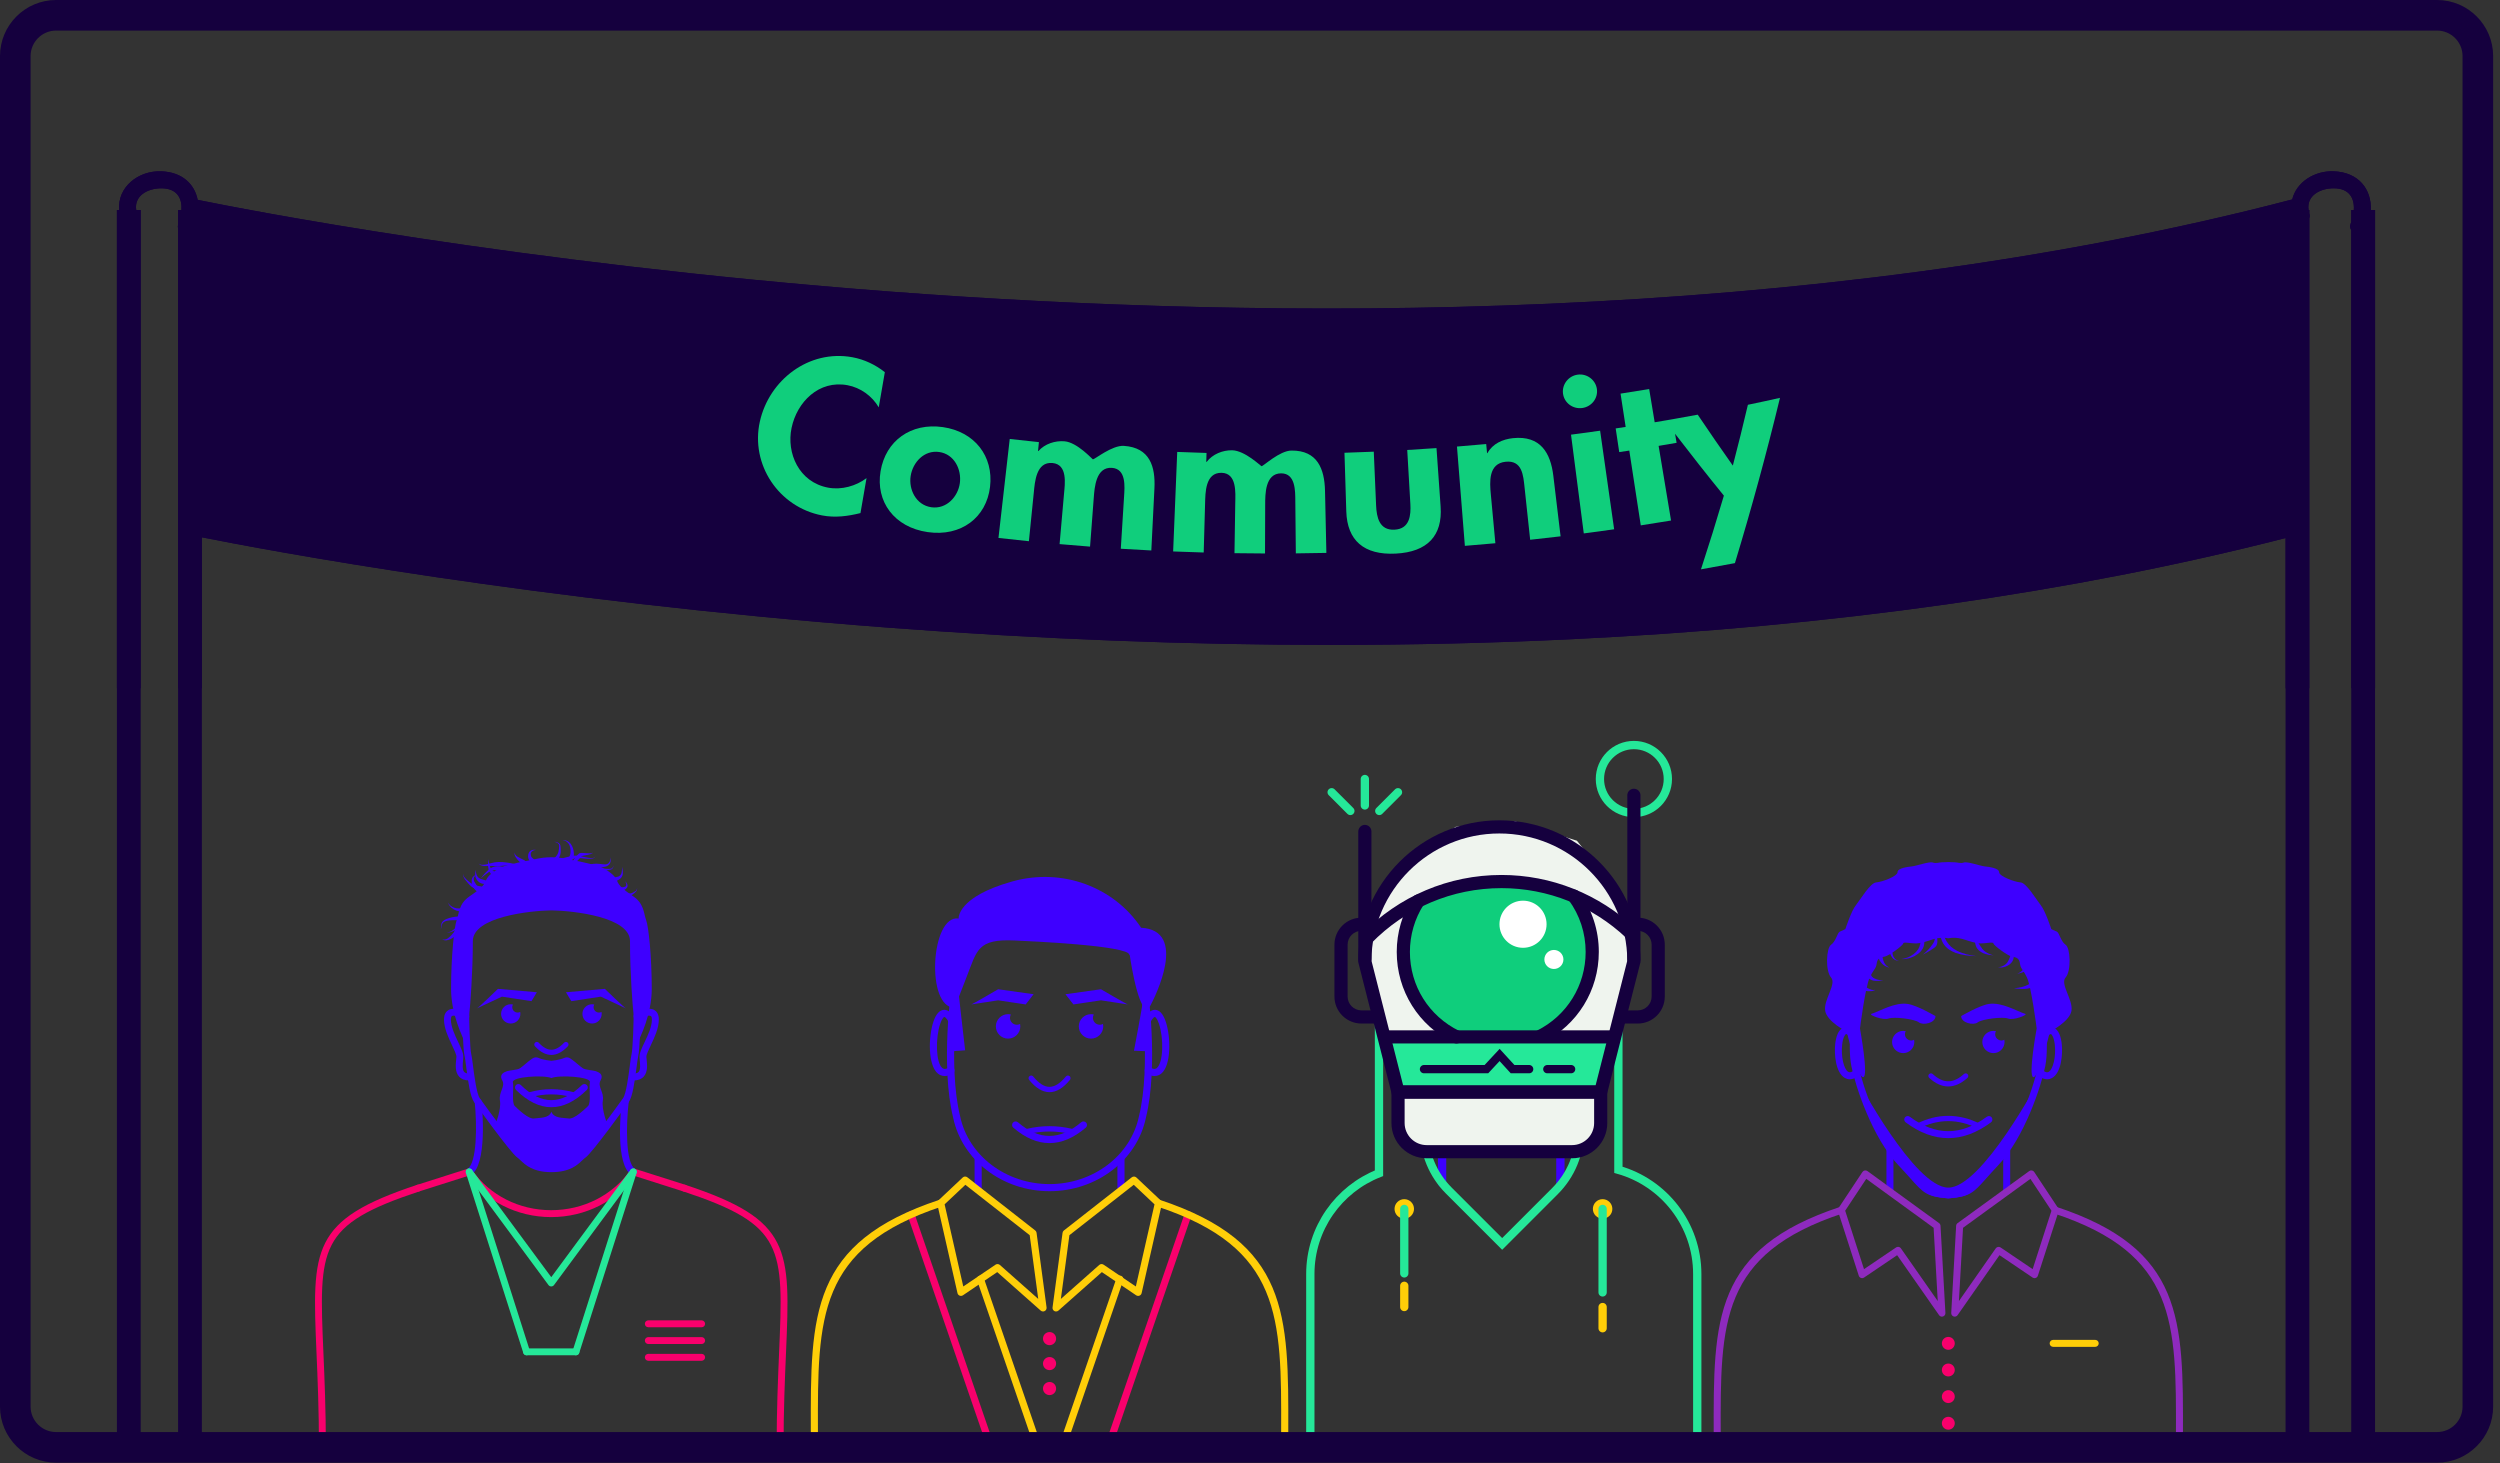 <?xml version="1.0" encoding="UTF-8" standalone="no"?><!DOCTYPE svg PUBLIC "-//W3C//DTD SVG 1.1//EN" "http://www.w3.org/Graphics/SVG/1.1/DTD/svg11.dtd"><svg width="100%" height="100%" viewBox="0 0 217 127" version="1.1" xmlns="http://www.w3.org/2000/svg" xmlns:xlink="http://www.w3.org/1999/xlink" xml:space="preserve" xmlns:serif="http://www.serif.com/" style="fill-rule:evenodd;clip-rule:evenodd;stroke-linecap:round;stroke-miterlimit:10;"><rect x="0" y="0" width="217" height="127" fill="#333333" stroke="none"/><g id="Community"><g id="Robot"><path d="M125.173,98.04l0,4.644" style="fill:none;stroke:#3e00ff;stroke-width:0.72px;"/><path d="M135.442,98.04l0,4.644" style="fill:none;stroke:#3e00ff;stroke-width:0.72px;"/><path d="M123.602,96.88l0,1.262c0,1.95 0.775,3.82 2.154,5.199l4.632,4.632l4.591,-4.592c1.379,-1.379 2.154,-3.249 2.154,-5.199l0,-1.718" style="fill:none;stroke:#25e899;stroke-width:0.72px;"/><path d="M131.414,99.013l-2.495,0c-4.249,0 -7.693,-3.444 -7.693,-7.693l0,-9.261c0,-4.248 3.444,-7.692 7.693,-7.692l2.495,0c4.248,0 7.692,3.444 7.692,7.692l0,9.261c0,4.249 -3.444,7.693 -7.692,7.693Z" style="fill:#eff4ee;fill-rule:nonzero;stroke:#3e00ff;stroke-width:0.72px;stroke-linecap:butt;"/><path d="M123.159,84.878l2.658,0" style="fill:#eff4ee;fill-rule:nonzero;stroke:#3e00ff;stroke-width:0.72px;"/><path d="M125.5,82.743c0,-0.646 -0.524,-1.17 -1.17,-1.17c-0.647,0 -1.171,0.524 -1.171,1.17c0,0.647 0.524,1.171 1.171,1.171c0.646,0 1.17,-0.524 1.17,-1.171" style="fill:#3e00ff;fill-rule:nonzero;"/><path d="M124.674,81.898l0.326,-0.325l0.325,0.325l-0.325,0.326l-0.326,-0.326Z" style="fill:#eff4ee;"/><path d="M131.479,84.878l2.658,0" style="fill:#eff4ee;fill-rule:nonzero;stroke:#3e00ff;stroke-width:0.72px;"/><path d="M133.82,82.743c0,-0.646 -0.524,-1.17 -1.17,-1.17c-0.647,0 -1.171,0.524 -1.171,1.17c0,0.647 0.524,1.171 1.171,1.171c0.646,0 1.17,-0.524 1.17,-1.171" style="fill:#3e00ff;fill-rule:nonzero;"/><path d="M132.994,81.898l0.326,-0.325l0.325,0.325l-0.325,0.326l-0.326,-0.326Z" style="fill:#eff4ee;"/><path d="M126.119,80.105l-3.443,0l0,-1.268l2.175,0c0.7,0 1.268,0.568 1.268,1.268" style="fill:#3e00ff;fill-rule:nonzero;"/><path d="M134.53,80.105l-3.444,0l0,-1.268l2.175,0c0.701,0 1.269,0.568 1.269,1.268" style="fill:#3e00ff;fill-rule:nonzero;"/><path d="M128.233,87.958c-0.7,0 -1.268,-0.568 -1.268,-1.268c0,-0.701 0.568,-1.269 1.268,-1.269l0,-2.205" style="fill:#eff4ee;fill-rule:nonzero;stroke:#3e00ff;stroke-width:0.72px;stroke-linejoin:round;"/><path d="M138.111,78.272l-2.101,2.1l0,5.662c0,0.963 0.781,1.743 1.743,1.743l0.552,0l0.015,-1.686l0.787,-0.891c0,0 -0.019,-6.245 -0.996,-6.928" style="fill:#3e00ff;fill-rule:nonzero;"/><path d="M137.697,78.112l-11.14,0c-1.23,0 -2.227,-0.997 -2.227,-2.227l2.337,-1.183l2.976,-0.335l4.177,0.384l2.994,1.83l0.883,1.531Z" style="fill:#3e00ff;fill-rule:nonzero;"/><path d="M126.051,89.34c0,-0.863 -0.7,-1.563 -1.563,-1.563c-0.863,0 -1.563,0.7 -1.563,1.563c0,0.864 0.7,1.563 1.563,1.563c0.863,0 1.563,-0.699 1.563,-1.563" style="fill:#ebefea;fill-rule:nonzero;"/><path d="M134.213,89.34c0,-0.863 -0.7,-1.563 -1.563,-1.563c-0.864,0 -1.564,0.7 -1.564,1.563c0,0.864 0.7,1.563 1.564,1.563c0.863,0 1.563,-0.699 1.563,-1.563" style="fill:#ebefea;fill-rule:nonzero;"/><path d="M125.173,91.764c0,0 3.06,2.336 6.926,0" style="fill:#eff4ee;fill-rule:nonzero;stroke:#3e00ff;stroke-width:0.72px;"/><path d="M126.111,92.283c0,0 2.324,-1.495 4.418,0" style="fill:none;stroke:#3e00ff;stroke-width:0.72px;"/><path d="M119.534,126.397l-5.798,0l0,-15.805c0,-3.978 2.47,-7.38 5.96,-8.754l0,-0.651l0,-19.46c0,-5.044 4.088,-9.132 9.132,-9.132l2.516,0c5.043,0 9.132,4.088 9.132,9.132l0,19.46l0,0.353c3.951,1.114 6.846,4.745 6.846,9.052l0,15.805l-16.954,0" style="fill:none;stroke:#25e899;stroke-width:0.72px;"/><path d="M122.736,104.933c0,-0.467 -0.378,-0.846 -0.845,-0.846c-0.467,0 -0.846,0.379 -0.846,0.846c0,0.467 0.379,0.845 0.846,0.845c0.467,0 0.845,-0.378 0.845,-0.845" style="fill:#ffce08;fill-rule:nonzero;"/><path d="M121.891,104.933l0,5.597" style="fill:none;stroke:#25e899;stroke-width:0.72px;"/><path d="M139.952,104.933c0,-0.467 -0.378,-0.846 -0.846,-0.846c-0.467,0 -0.845,0.379 -0.845,0.846c0,0.467 0.378,0.845 0.845,0.845c0.468,0 0.846,-0.378 0.846,-0.845" style="fill:#ffce08;fill-rule:nonzero;"/><path d="M139.106,104.933l0,7.248" style="fill:none;stroke:#25e899;stroke-width:0.72px;"/><path d="M139.106,113.45l0,1.842" style="fill:none;stroke:#ffce08;stroke-width:0.72px;"/><path d="M121.891,111.608l0,1.842" style="fill:none;stroke:#ffce08;stroke-width:0.72px;"/><path d="M122.344,126.397l4.953,0" style="fill:none;stroke:#25e899;stroke-width:0.72px;"/><path d="M144.77,67.619c0,-1.628 -1.321,-2.949 -2.949,-2.949c-1.627,0 -2.948,1.321 -2.948,2.949c0,1.627 1.321,2.949 2.948,2.949c1.628,0 2.949,-1.322 2.949,-2.949Z" style="fill:none;stroke:#25e899;stroke-width:0.72px;"/><path d="M141.067,78.272l-4.188,-5.297l-5.4,-1.691l-5.111,0.483l-4.138,2.6l-3.189,4.777l-0.572,4.596l2.825,10.941l17.647,-0.401l2.88,-10.935l-0.754,-5.073Z" style="fill:#eff4ee;fill-rule:nonzero;"/><path d="M120.194,90.005l18.362,0l1.556,0.593l-1.171,4.191l-17.592,0l-1.155,-4.784Z" style="fill:#25e899;fill-rule:nonzero;"/><path d="M136.454,99.968l-12.618,0c-1.373,0 -2.487,-1.114 -2.487,-2.487l0,-2.692l17.592,0l0,2.692c0,1.373 -1.113,2.487 -2.487,2.487" style="fill:#eff4ee;fill-rule:nonzero;"/><path d="M121.921,95.36l0,2.121c0,1.056 0.859,1.915 1.915,1.915l12.619,0c1.056,0 1.915,-0.859 1.915,-1.915l0,-2.121l-16.449,0Zm14.534,5.179l-12.619,0c-1.686,0 -3.058,-1.372 -3.058,-3.058l0,-3.264l18.734,0l0,3.264c0,1.686 -1.371,3.058 -3.057,3.058" style="fill:#15003e;fill-rule:nonzero;"/><path d="M126.92,90.005c-2.761,-1.213 -4.69,-3.972 -4.69,-7.182c0,-1.894 0.672,-3.632 1.79,-4.987c1.438,-1.743 10.484,-1.831 11.92,-0.21c1.226,1.384 1.97,3.203 1.97,5.197c0,3.209 -1.929,5.968 -4.69,7.181" style="fill:#0fce7c;fill-rule:nonzero;"/><path d="M126.424,90.576c-0.084,0 -0.169,-0.019 -0.249,-0.058c-3.046,-1.482 -4.938,-4.505 -4.938,-7.891c0,-1.68 0.477,-3.313 1.379,-4.723c0.17,-0.265 0.524,-0.343 0.79,-0.172c0.265,0.17 0.343,0.523 0.173,0.789c-0.785,1.225 -1.199,2.645 -1.199,4.106c0,2.945 1.646,5.574 4.295,6.864c0.283,0.137 0.401,0.479 0.263,0.763c-0.098,0.203 -0.302,0.322 -0.514,0.322" style="fill:#15003e;fill-rule:nonzero;"/><path d="M133.675,90.534c-0.21,0 -0.411,-0.116 -0.511,-0.316c-0.142,-0.282 -0.028,-0.625 0.255,-0.766c2.6,-1.303 4.215,-3.918 4.215,-6.825c0,-1.635 -0.509,-3.193 -1.474,-4.507c-0.186,-0.255 -0.131,-0.612 0.123,-0.799c0.254,-0.186 0.612,-0.132 0.799,0.123c1.109,1.511 1.695,3.303 1.695,5.183c0,3.342 -1.857,6.348 -4.847,7.846c-0.082,0.041 -0.169,0.061 -0.255,0.061" style="fill:#15003e;fill-rule:nonzero;"/><path d="M121.794,94.217l16.703,0l2.753,-10.837c-0.038,-6.091 -5.005,-11.034 -11.105,-11.034c-6.099,0 -11.066,4.943 -11.104,11.033c0,0.001 0,0.001 0,0.002l2.753,10.836Zm17.591,1.143l-18.48,0l-3.007,-11.838l0,-0.072c0,-6.753 5.494,-12.247 12.247,-12.247c6.754,0 12.247,5.494 12.247,12.247l0,0.072l-0.017,0.069l-2.99,11.769Z" style="fill:#15003e;fill-rule:nonzero;"/><path d="M118.419,83.851c-0.301,-0.026 -0.521,-0.298 -0.521,-0.599l0,-11.058c0,-0.299 0.218,-0.565 0.515,-0.593c0.341,-0.033 0.628,0.234 0.628,0.568l0,11.113c0,0.332 -0.284,0.598 -0.622,0.569" style="fill:#15003e;fill-rule:nonzero;"/><path d="M141.821,83.853c-0.315,0 -0.571,-0.256 -0.571,-0.572l0,-14.249c0,-0.316 0.256,-0.571 0.571,-0.571c0.316,0 0.572,0.255 0.572,0.571l0,14.249c0,0.316 -0.256,0.572 -0.572,0.572" style="fill:#15003e;fill-rule:nonzero;"/><path d="M119.379,88.844l-1.205,0c-1.293,0 -2.345,-1.052 -2.345,-2.344l0,-4.503c0,-1.293 1.052,-2.344 2.345,-2.344l0.511,0c0.315,0 0.571,0.255 0.571,0.571c0,0.316 -0.256,0.571 -0.571,0.571l-0.511,0c-0.663,0 -1.202,0.539 -1.202,1.202l0,4.503c0,0.662 0.539,1.201 1.202,1.201l1.205,0c0.315,0 0.571,0.256 0.571,0.571c0,0.316 -0.256,0.572 -0.571,0.572" style="fill:#15003e;fill-rule:nonzero;"/><path d="M142.159,88.844l-1.206,0c-0.315,0 -0.571,-0.256 -0.571,-0.572c0,-0.315 0.256,-0.571 0.571,-0.571l1.206,0c0.662,0 1.202,-0.539 1.202,-1.201l0,-4.503c0,-0.663 -0.54,-1.202 -1.202,-1.202l-0.511,0c-0.316,0 -0.572,-0.255 -0.572,-0.571c0,-0.316 0.256,-0.571 0.572,-0.571l0.511,0c1.293,0 2.344,1.051 2.344,2.344l0,4.503c0,1.292 -1.051,2.344 -2.344,2.344" style="fill:#15003e;fill-rule:nonzero;"/><path d="M118.595,82.069c-0.144,0 -0.288,-0.054 -0.399,-0.163c-0.226,-0.22 -0.23,-0.582 -0.01,-0.808c3.243,-3.321 7.556,-5.151 12.144,-5.151c4.322,0 8.451,1.649 11.627,4.643c0.23,0.216 0.24,0.578 0.024,0.807c-0.217,0.23 -0.578,0.241 -0.808,0.024c-2.963,-2.793 -6.814,-4.331 -10.843,-4.331c-4.278,0 -8.3,1.707 -11.326,4.806c-0.112,0.115 -0.261,0.173 -0.409,0.173" style="fill:#15003e;fill-rule:nonzero;"/><path d="M140.111,90.575l-19.917,0c-0.316,0 -0.571,-0.256 -0.571,-0.571c0,-0.316 0.255,-0.571 0.571,-0.571l19.917,0c0.316,0 0.572,0.255 0.572,0.571c0,0.315 -0.256,0.571 -0.572,0.571" style="fill:#15003e;fill-rule:nonzero;"/><path d="M134.243,80.224c0,1.129 -0.915,2.045 -2.045,2.045c-1.13,0 -2.045,-0.916 -2.045,-2.045c0,-1.13 0.915,-2.045 2.045,-2.045c1.13,0 2.045,0.915 2.045,2.045" style="fill:#fff;fill-rule:nonzero;"/><path d="M135.705,83.282c0,0.456 -0.371,0.826 -0.827,0.826c-0.457,0 -0.827,-0.37 -0.827,-0.826c0,-0.457 0.37,-0.827 0.827,-0.827c0.456,0 0.827,0.37 0.827,0.827" style="fill:#fff;fill-rule:nonzero;"/><path d="M134.307,92.802l2.066,0" style="fill:none;stroke:#15003e;stroke-width:0.72px;"/><path d="M123.602,92.802l5.418,0l1.146,-1.231l1.127,1.231l1.438,0" style="fill:none;stroke:#15003e;stroke-width:0.72px;"/><path d="M118.469,69.914l0,-2.295" style="fill:none;stroke:#25e899;stroke-width:0.72px;"/><path d="M117.211,70.39l-1.623,-1.623" style="fill:none;stroke:#25e899;stroke-width:0.72px;"/><path d="M119.722,70.39l1.623,-1.623" style="fill:none;stroke:#25e899;stroke-width:0.72px;"/></g><path d="M206.158,18.23l0,41.513l-2.068,0l0,-39.77c-0.101,-0.15 -0.132,-0.348 -0.044,-0.578c0.014,-0.045 0.029,-0.09 0.044,-0.13l0,-1.035l0.221,0c0.068,-1.016 -0.382,-1.88 -1.732,-1.886c-1.195,-0.003 -2.39,0.638 -2.192,1.886l0.065,0l0,0.282c0.05,0.16 0.044,0.305 0,0.429l0,40.802l-2.065,0l0,-13.041c-18.464,4.734 -39.344,7.694 -62.105,8.789c-6.753,0.328 -13.679,0.487 -20.744,0.487c-12.413,0 -25.266,-0.499 -38.419,-1.496c-30.752,-2.334 -54.078,-6.742 -59.596,-7.843l0,13.104l-2.065,0l0,-39.92c-0.029,-0.099 -0.029,-0.21 0,-0.331l0,-1.262l0.292,0c0.069,-1.016 -0.381,-1.88 -1.733,-1.886c-1.194,-0.003 -2.388,0.638 -2.191,1.886l0.387,0l0,41.513l-2.066,0l0,-41.513l0.199,0c-0.172,-1.98 1.651,-3.443 3.671,-3.361c1.795,0.071 2.867,1.1 3.143,2.478c3.585,0.732 27.714,5.506 60.143,7.964c32.237,2.445 79.488,3.035 121.662,-8c0.36,-1.495 1.918,-2.51 3.614,-2.442c2.163,0.086 3.275,1.56 3.213,3.361l0.366,0Z" style="fill:#15003e;fill-rule:nonzero;"/><path d="M36.3,103.43c-0.127,0 -0.245,-0.081 -0.286,-0.209c-0.05,-0.158 0.037,-0.326 0.196,-0.377l4.427,-1.409c0.156,-0.05 0.326,0.036 0.377,0.194c0.05,0.158 -0.037,0.327 -0.195,0.377l-4.427,1.409c-0.03,0.01 -0.062,0.015 -0.092,0.015" style="fill:#f9006c;fill-rule:nonzero;"/><path d="M27.985,125.93c-0.166,0 -0.3,-0.134 -0.3,-0.301c0,-3.239 -0.117,-5.988 -0.212,-8.196c-0.388,-9.091 -0.493,-11.533 8.732,-14.588c0.158,-0.052 0.328,0.033 0.379,0.19c0.051,0.159 -0.034,0.327 -0.19,0.379c-8.797,2.912 -8.715,4.821 -8.322,13.993c0.096,2.214 0.213,4.971 0.213,8.222c0,0.167 -0.133,0.301 -0.3,0.301" style="fill:#f9006c;fill-rule:nonzero;"/><path d="M67.66,125.931l-24.704,0c-0.166,0 -0.3,-0.135 -0.3,-0.301c0,-0.166 0.134,-0.3 0.3,-0.3l24.704,0c0.165,0 0.3,0.134 0.3,0.3c0,0.166 -0.135,0.301 -0.3,0.301" style="fill:#f9006c;fill-rule:nonzero;"/><path d="M34.568,125.931l-6.583,0c-0.166,0 -0.3,-0.135 -0.3,-0.301c0,-0.166 0.134,-0.3 0.3,-0.3l6.583,0c0.166,0 0.301,0.134 0.301,0.3c0,0.166 -0.135,0.301 -0.301,0.301" style="fill:#f9006c;fill-rule:nonzero;"/><path d="M41.515,125.931l-5.562,0c-0.166,0 -0.301,-0.135 -0.301,-0.301c0,-0.166 0.135,-0.3 0.301,-0.3l5.562,0c0.166,0 0.3,0.134 0.3,0.3c0,0.166 -0.134,0.301 -0.3,0.301" style="fill:#f9006c;fill-rule:nonzero;"/><path d="M47.842,105.644l-0.008,0c-2.983,-0.002 -5.732,-1.405 -7.352,-3.753c-0.095,-0.137 -0.061,-0.323 0.075,-0.418c0.137,-0.093 0.324,-0.059 0.418,0.077c1.509,2.186 4.073,3.491 6.859,3.494l0.008,0c2.793,0 5.365,-1.306 6.883,-3.495c0.093,-0.135 0.28,-0.17 0.416,-0.076c0.137,0.096 0.17,0.282 0.076,0.419c-1.628,2.349 -4.385,3.752 -7.375,3.752" style="fill:#f9006c;fill-rule:nonzero;"/><path d="M59.397,103.43c-0.03,0 -0.061,-0.005 -0.092,-0.015l-4.427,-1.409c-0.157,-0.05 -0.244,-0.219 -0.194,-0.377c0.05,-0.158 0.22,-0.244 0.377,-0.194l4.428,1.409c0.156,0.051 0.244,0.219 0.193,0.377c-0.04,0.128 -0.157,0.209 -0.285,0.209" style="fill:#f9006c;fill-rule:nonzero;"/><path d="M67.712,125.93c-0.165,0 -0.3,-0.134 -0.3,-0.301c0,-3.251 0.118,-6.008 0.213,-8.222c0.393,-9.172 0.474,-11.081 -8.321,-13.993c-0.157,-0.052 -0.243,-0.22 -0.191,-0.379c0.052,-0.157 0.223,-0.242 0.378,-0.19c9.227,3.055 9.122,5.497 8.734,14.588c-0.096,2.208 -0.213,4.957 -0.213,8.196c0,0.167 -0.135,0.301 -0.3,0.301" style="fill:#f9006c;fill-rule:nonzero;"/><path d="M60.902,115.206l-4.628,0c-0.166,0 -0.3,-0.134 -0.3,-0.3c0,-0.165 0.134,-0.3 0.3,-0.3l4.628,0c0.165,0 0.3,0.135 0.3,0.3c0,0.166 -0.135,0.3 -0.3,0.3" style="fill:#f9006c;fill-rule:nonzero;"/><path d="M60.902,116.661l-4.628,0c-0.166,0 -0.3,-0.135 -0.3,-0.3c0,-0.166 0.134,-0.3 0.3,-0.3l4.628,0c0.165,0 0.3,0.134 0.3,0.3c0,0.165 -0.135,0.3 -0.3,0.3" style="fill:#f9006c;fill-rule:nonzero;"/><path d="M60.902,118.115l-4.628,0c-0.166,0 -0.3,-0.135 -0.3,-0.3c0,-0.165 0.134,-0.3 0.3,-0.3l4.628,0c0.165,0 0.3,0.135 0.3,0.3c0,0.165 -0.135,0.3 -0.3,0.3" style="fill:#f9006c;fill-rule:nonzero;"/><path d="M47.857,79.02c-1.89,0.031 -6.816,0.569 -6.816,2.669c0,2.838 -0.238,5.74 -0.299,6.226c-0.05,0.407 0.058,3.215 0.164,3.599c0.041,0.147 0.08,0.443 0.144,0.951c0.112,0.863 0.318,2.47 0.591,2.856c0.779,1.098 3.226,4.41 3.598,4.657c0.125,0.083 0.236,0.19 0.355,0.304c0.403,0.382 0.903,0.859 2.268,0.862c1.364,-0.003 1.865,-0.479 2.267,-0.862c0.12,-0.114 0.232,-0.221 0.356,-0.304c0.372,-0.249 2.819,-3.559 3.598,-4.657c0.272,-0.386 0.479,-1.993 0.59,-2.857c0.065,-0.508 0.104,-0.803 0.145,-0.95c0.106,-0.383 0.214,-3.192 0.163,-3.599c-0.061,-0.486 -0.298,-3.388 -0.298,-6.226c0,-2.102 -4.927,-2.638 -6.826,-2.669m0.006,22.724l-0.001,0c-1.606,-0.003 -2.253,-0.62 -2.681,-1.029c-0.104,-0.098 -0.194,-0.184 -0.274,-0.238c-0.589,-0.393 -3.725,-4.767 -3.755,-4.811c-0.332,-0.467 -0.512,-1.692 -0.696,-3.125c-0.05,-0.388 -0.097,-0.754 -0.128,-0.869c-0.138,-0.499 -0.234,-3.404 -0.18,-3.833c0.051,-0.413 0.292,-3.337 0.292,-6.15c0,-3.116 7.115,-3.263 7.417,-3.268c0.312,0.005 7.426,0.152 7.426,3.268c0,2.813 0.242,5.737 0.293,6.15c0.054,0.429 -0.041,3.335 -0.18,3.833c-0.03,0.115 -0.078,0.481 -0.129,0.869c-0.184,1.432 -0.363,2.658 -0.695,3.125c-0.031,0.044 -3.163,4.418 -3.754,4.811c-0.08,0.054 -0.171,0.14 -0.274,0.238c-0.429,0.409 -1.076,1.026 -2.681,1.029" style="fill:#3e00ff;fill-rule:nonzero;"/><path d="M46.367,97.084c-0.489,0.079 -1.374,-0.783 -1.679,-1.074c-0.302,-0.292 -0.062,-1.598 -0.17,-2.073c-0.108,-0.476 2.669,-0.652 3.344,-0.361c0.675,-0.291 3.452,-0.115 3.344,0.361c-0.108,0.475 0.134,1.781 -0.17,2.073c-0.304,0.291 -1.19,1.153 -1.68,1.074c-0.489,-0.08 -1.268,0.01 -1.494,-0.585c-0.224,0.595 -1.005,0.505 -1.495,0.585m1.495,-5.003c0,0 -0.715,-0.078 -1.071,-0.237c-0.359,-0.158 -0.529,0 -0.754,0.159c-0.227,0.159 -0.688,0.582 -0.912,0.727c-0.225,0.145 -0.915,0.172 -1.125,0.25c-0.208,0.081 -0.709,0.251 -0.406,0.794c0.304,0.543 -0.329,1.019 -0.197,1.768c0.133,0.748 -0.411,2.121 -0.411,2.121c0.877,1.17 1.825,2.391 2.087,2.565c0.475,0.316 0.896,1.211 2.789,1.216c1.894,-0.005 2.315,-0.9 2.79,-1.216c0.26,-0.174 1.21,-1.395 2.086,-2.565c0,0 -0.544,-1.373 -0.412,-2.121c0.134,-0.749 -0.499,-1.225 -0.195,-1.768c0.302,-0.543 -0.198,-0.713 -0.408,-0.794c-0.209,-0.078 -0.899,-0.105 -1.123,-0.25c-0.225,-0.145 -0.686,-0.568 -0.912,-0.727c-0.225,-0.159 -0.397,-0.317 -0.755,-0.159c-0.357,0.159 -1.071,0.237 -1.071,0.237" style="fill:#3e00ff;"/><path d="M47.855,96.107c-1.025,0 -2.051,-0.5 -3.065,-1.499c-0.119,-0.116 -0.12,-0.307 -0.004,-0.425c0.117,-0.117 0.306,-0.119 0.423,-0.003c1.778,1.75 3.513,1.75 5.305,-0.001c0.119,-0.115 0.31,-0.113 0.425,0.006c0.116,0.117 0.113,0.308 -0.006,0.424c-1.022,0.999 -2.051,1.498 -3.078,1.498" style="fill:#3e00ff;fill-rule:nonzero;"/><path d="M49.726,95.246c-0.02,0 -0.04,-0.003 -0.06,-0.008c-1.205,-0.327 -2.419,-0.327 -3.608,0c-0.119,0.033 -0.243,-0.036 -0.276,-0.156c-0.033,-0.12 0.037,-0.244 0.157,-0.277c1.268,-0.35 2.561,-0.35 3.845,0c0.12,0.032 0.191,0.156 0.159,0.276c-0.029,0.1 -0.118,0.165 -0.217,0.165" style="fill:#3e00ff;fill-rule:nonzero;"/><path d="M44.334,87.168c0.064,0 0.128,0.008 0.189,0.022c-0.038,0.068 -0.06,0.147 -0.06,0.23c0,0.261 0.211,0.471 0.472,0.471c0.079,0 0.153,-0.019 0.218,-0.054c0.013,0.055 0.017,0.11 0.017,0.169c0,0.463 -0.375,0.837 -0.836,0.837c-0.463,0 -0.839,-0.374 -0.839,-0.837c0,-0.463 0.376,-0.838 0.839,-0.838" style="fill:#3e00ff;"/><path d="M41.401,87.524c0.079,0 1.821,-1.691 1.821,-1.691l3.377,0.295l-0.466,0.772l-2.563,-0.391l-2.169,1.015Z" style="fill:#3e00ff;"/><path d="M51.391,87.168c0.065,0 0.129,0.008 0.19,0.022c-0.038,0.068 -0.06,0.147 -0.06,0.23c0,0.261 0.212,0.471 0.472,0.471c0.079,0 0.153,-0.019 0.218,-0.054c0.012,0.055 0.017,0.11 0.017,0.169c0,0.463 -0.375,0.837 -0.837,0.837c-0.463,0 -0.837,-0.374 -0.837,-0.837c0,-0.463 0.374,-0.838 0.837,-0.838" style="fill:#3e00ff;"/><path d="M54.322,87.524c-0.078,0 -1.82,-1.691 -1.82,-1.691l-3.377,0.295l0.465,0.772l2.564,-0.391l2.168,1.015Z" style="fill:#3e00ff;"/><path d="M47.862,74.41c-0.969,0 -1.636,0.238 -2.166,0.317c-0.528,0.08 -0.581,0.133 -1.216,0.266c-0.635,0.131 -0.9,0.238 -1.217,0.423c-0.316,0.184 -0.899,0.53 -1.084,1.007c-0.185,0.475 -0.529,0.766 -1.452,1.401c-0.923,0.635 -0.875,1.494 -1.087,2.037c-0.211,0.542 -0.488,3.199 -0.488,5.972c0,2.143 0.942,4.137 1.369,4.93c-0.072,-1.016 -0.113,-2.581 -0.076,-2.886c0.054,-0.423 0.296,-3.333 0.296,-6.189c0,-2.855 7.121,-2.966 7.121,-2.966c0,0 7.121,0.111 7.121,2.966c0,2.856 0.243,5.766 0.296,6.189c0.037,0.305 -0.004,1.87 -0.076,2.886c0.427,-0.793 1.369,-2.787 1.369,-4.93c0,-2.773 -0.276,-5.43 -0.489,-5.972c-0.211,-0.543 -0.163,-1.402 -1.087,-2.037c-0.922,-0.635 -1.266,-0.926 -1.451,-1.401c-0.185,-0.477 -0.767,-0.823 -1.084,-1.007c-0.318,-0.185 -0.582,-0.292 -1.217,-0.423c-0.635,-0.133 -0.688,-0.186 -1.216,-0.266c-0.53,-0.079 -1.196,-0.317 -2.166,-0.317" style="fill:#3e00ff;"/><path d="M45.129,76.114c-0.153,-0.145 -0.322,-0.231 -0.51,-0.312c-0.243,-0.094 -0.459,-0.152 -0.714,-0.195c-0.239,-0.035 -0.473,-0.052 -0.713,-0.071c-0.194,-0.014 -0.361,-0.016 -0.548,0.047c-0.143,0.013 -0.8,0.552 -0.913,0.668c0.168,-0.264 0.561,-0.666 0.81,-0.868c0.21,-0.137 0.41,-0.182 0.654,-0.196c0.29,-0.008 0.503,0.055 0.776,0.155c0.253,0.097 0.469,0.206 0.698,0.356c0.138,0.069 0.373,0.282 0.46,0.416" style="fill:#3e00ff;fill-rule:nonzero;"/><path d="M43.832,77.304c-0.059,-0.027 -0.121,-0.019 -0.179,-0.028c-0.035,-0.007 -0.266,0.003 -0.308,0.007c-0.284,0.036 -0.586,0.036 -0.872,0.052c-0.361,0.012 -0.637,0.013 -0.985,-0.093c-0.305,-0.1 -0.543,-0.224 -0.765,-0.471c-0.108,-0.144 -0.239,-0.27 -0.353,-0.423c-0.06,-0.087 -0.109,-0.166 -0.144,-0.268c-0.013,-0.042 -0.021,-0.079 -0.021,-0.123c-0.005,-0.028 0.016,-0.083 0.029,-0.106c-0.013,0.037 -0.016,0.066 -0.011,0.105c-0.004,0.023 0.028,0.087 0.036,0.11c0.03,0.077 0.126,0.161 0.175,0.222c0.134,0.134 0.263,0.236 0.413,0.345c0.231,0.169 0.448,0.222 0.719,0.275c0.308,0.057 0.613,0.123 0.92,0.175c0.288,0.044 0.574,0.075 0.862,0.114c0.107,0.013 0.204,0.031 0.309,0.046c0.048,0.008 0.138,0.029 0.175,0.061" style="fill:#3e00ff;fill-rule:nonzero;"/><path d="M42.14,77.842c-0.019,0.004 -0.036,-0.001 -0.054,-0.006c-0.019,0 -0.063,-0.028 -0.08,-0.032c-0.078,-0.035 -0.146,-0.076 -0.218,-0.125c-0.197,-0.126 -0.381,-0.27 -0.544,-0.441c-0.186,-0.207 -0.261,-0.382 -0.299,-0.665c-0.013,-0.114 -0.01,-0.207 0.027,-0.316c0.037,-0.105 0.088,-0.168 0.177,-0.229c0.007,-0.01 0.182,-0.107 0.21,-0.123c-0.048,0.064 -0.117,0.114 -0.166,0.175c-0.054,0.067 -0.077,0.122 -0.08,0.209c0.001,0.084 0.02,0.147 0.051,0.223c0.095,0.177 0.224,0.34 0.329,0.522c0.117,0.204 0.224,0.371 0.367,0.558c0.038,0.052 0.119,0.132 0.167,0.178c0.018,0.017 0.045,0.036 0.064,0.051c0.012,0.008 0.035,0.018 0.049,0.021" style="fill:#3e00ff;fill-rule:nonzero;"/><path d="M43.144,76.597c-0.36,0.061 -0.914,0.185 -1.273,0.109c-0.231,-0.061 -0.381,-0.18 -0.514,-0.388c-0.061,-0.108 -0.088,-0.199 -0.105,-0.324c-0.012,-0.138 -0.003,-0.253 0.022,-0.392c0,-0.009 0.008,-0.023 0.011,-0.029c0.011,-0.019 0.035,-0.05 0.047,-0.069c-0.008,0.026 -0.017,0.054 -0.027,0.079c-0.002,0.004 -0.004,0.017 -0.003,0.021c0.009,0.132 0.026,0.236 0.078,0.356c0.038,0.09 0.077,0.151 0.148,0.215c0.144,0.115 0.26,0.135 0.428,0.186c0.456,0.145 0.713,0.169 1.188,0.236" style="fill:#3e00ff;fill-rule:nonzero;"/><path d="M45.155,75.228c-0.06,-0.044 -0.122,-0.065 -0.19,-0.084c-0.036,-0.018 -0.239,-0.039 -0.288,-0.041c-0.247,-0.013 -0.495,0.005 -0.744,0.023c-0.507,0.04 -0.803,0.076 -1.318,0.034c-0.189,-0.006 -0.368,0.015 -0.562,0.006c-0.104,-0.007 -0.192,-0.021 -0.292,-0.057c-0.07,-0.015 -0.173,-0.098 -0.217,-0.157c0.073,0.063 0.138,0.09 0.23,0.108c0.097,0.013 0.18,0.009 0.277,-0.005c0.135,-0.006 0.395,-0.087 0.54,-0.126c0.507,-0.142 0.831,-0.122 1.349,-0.068c0.258,0.033 0.501,0.072 0.753,0.142c0.1,0.028 0.189,0.056 0.284,0.101c0.054,0.019 0.141,0.077 0.178,0.124" style="fill:#3e00ff;fill-rule:nonzero;"/><path d="M42.404,74.578c0.021,0.199 0.045,0.386 0.107,0.573c0.042,0.139 0.086,0.237 0.183,0.341c0.093,0.094 0.189,0.149 0.296,0.219c0.178,0.117 0.303,0.207 0.497,0.312c0.125,0.094 0.563,0.143 0.729,0.173c-0.211,0.035 -0.589,0.062 -0.8,0.028c-0.19,-0.048 -0.43,-0.106 -0.601,-0.205c-0.157,-0.099 -0.251,-0.201 -0.339,-0.371c-0.076,-0.159 -0.097,-0.293 -0.11,-0.469c-0.016,-0.071 0.029,-0.512 0.038,-0.601" style="fill:#3e00ff;fill-rule:nonzero;"/><path d="M42.325,78.838c-0.296,-0.075 -0.606,-0.062 -0.905,-0.027c-0.298,0.04 -0.555,0.09 -0.827,0.222c-0.335,0.149 -0.654,0.117 -0.997,0.002c-0.162,-0.064 -0.283,-0.134 -0.416,-0.252c-0.127,-0.117 -0.205,-0.222 -0.275,-0.383c-0.006,-0.012 -0.005,-0.009 -0.012,-0.017c-0.001,-0.002 -0.002,-0.002 -0.004,-0.005c-0.001,0 -0.002,-0.006 -0.002,-0.006c0,-0.011 0,-0.021 0,-0.031c0,0.011 0.003,0.018 0.006,0.028c0.001,0.003 0.001,0.005 0.003,0.007c0,0 0,0.001 0.002,0.002c0.009,0.004 0.011,0.005 0.017,0.016c0.093,0.136 0.182,0.222 0.321,0.306c0.138,0.079 0.254,0.117 0.408,0.142c0.321,0.033 0.52,-0.009 0.81,-0.136c0.281,-0.114 0.668,-0.102 0.962,-0.086c0.308,0.025 0.63,0.068 0.909,0.218" style="fill:#3e00ff;fill-rule:nonzero;"/><path d="M40.461,79.862c0.012,0.073 -0.612,1.05 -0.607,1.056c-0.186,0.256 -0.399,0.4 -0.668,0.554c-0.144,0.077 -0.267,0.126 -0.43,0.147c-0.074,0.007 -0.13,0.006 -0.203,-0.012c-0.046,-0.003 -0.145,-0.057 -0.182,-0.086c0.065,0.028 0.117,0.037 0.188,0.036c0.04,0.008 0.134,-0.026 0.175,-0.039c0.125,-0.038 0.231,-0.151 0.331,-0.231c0.188,-0.151 0.367,-0.475 0.575,-0.6c0.131,-0.081 0.811,-0.862 0.821,-0.825" style="fill:#3e00ff;fill-rule:nonzero;"/><path d="M42.47,78.616c-0.044,0.007 -0.091,0.032 -0.129,0.055c-0.021,0.008 -0.171,0.115 -0.194,0.132c-0.189,0.146 -0.37,0.282 -0.568,0.414c-0.611,0.408 -1.059,0.651 -1.79,0.653c-0.331,-0.006 -0.658,-0.006 -0.985,0.05c-0.075,0.008 -0.174,0.061 -0.244,0.09c-0.054,0.032 -0.091,0.061 -0.131,0.11c-0.061,0.088 -0.072,0.16 -0.087,0.265c-0.006,0.044 -0.012,0.086 -0.022,0.129c-0.013,0.043 -0.027,0.075 -0.058,0.108c-0.006,0.01 -0.019,0.034 -0.024,0.042c0,-0.006 0.017,-0.038 0.019,-0.047c0.026,-0.035 0.033,-0.064 0.04,-0.107c0.006,-0.014 0.005,-0.107 0.005,-0.128c-0.001,-0.12 0.002,-0.2 0.059,-0.309c0.038,-0.068 0.079,-0.111 0.138,-0.159c0.083,-0.067 0.163,-0.107 0.261,-0.146c0.329,-0.14 0.665,-0.19 1.018,-0.221c0.636,-0.077 1.131,-0.215 1.727,-0.473c0.208,-0.102 0.409,-0.211 0.615,-0.316c0.072,-0.039 0.139,-0.071 0.211,-0.106c0.036,-0.016 0.099,-0.039 0.139,-0.036" style="fill:#3e00ff;fill-rule:nonzero;"/><path d="M42.668,78.037c-0.503,0.257 -1.036,0.509 -1.473,0.883c-0.408,0.373 -0.756,0.816 -1.062,1.283c-0.149,0.203 -0.411,0.393 -0.619,0.522c-0.129,0.077 -0.25,0.137 -0.395,0.178c-0.058,0.018 -0.11,0.028 -0.172,0.028c-0.05,0 -0.092,-0.004 -0.136,-0.03c-0.003,0 -0.026,-0.013 -0.03,-0.015c0.009,0.003 0.023,0.008 0.031,0.01c0.045,0.016 0.085,0.016 0.133,0.011c0.03,0.004 0.128,-0.039 0.159,-0.051c0.127,-0.047 0.237,-0.15 0.348,-0.226c0.15,-0.123 0.409,-0.359 0.484,-0.547c0.325,-0.662 0.497,-1.007 1.113,-1.389c0.486,-0.274 1.097,-0.463 1.619,-0.657" style="fill:#3e00ff;fill-rule:nonzero;"/><path d="M46.424,75.166c-0.121,0.044 -0.301,0.01 -0.424,-0.015c-0.212,-0.03 -0.457,-0.078 -0.654,-0.171c-0.208,-0.107 -0.374,-0.288 -0.516,-0.477c-0.062,-0.085 -0.107,-0.159 -0.145,-0.259c-0.031,-0.056 -0.042,-0.177 -0.033,-0.24c0.015,0.082 0.044,0.139 0.094,0.203c0.017,0.034 0.158,0.147 0.197,0.171c0.194,0.119 0.377,0.179 0.561,0.286c0.184,0.114 0.345,0.239 0.537,0.354c0.068,0.043 0.303,0.135 0.383,0.148" style="fill:#3e00ff;fill-rule:nonzero;"/><path d="M47.296,75.29c-0.023,-0.039 -0.057,-0.062 -0.096,-0.085c-0.012,-0.011 -0.145,-0.058 -0.167,-0.063c-0.155,-0.038 -0.311,-0.075 -0.466,-0.112c-0.177,-0.049 -0.344,-0.096 -0.493,-0.21c-0.079,-0.064 -0.129,-0.125 -0.175,-0.215c-0.046,-0.095 -0.064,-0.174 -0.064,-0.281c0.003,-0.107 0.016,-0.19 0.061,-0.289c0.04,-0.083 0.081,-0.135 0.155,-0.187c0.07,-0.048 0.131,-0.067 0.213,-0.082c0.039,-0.015 0.207,-0.002 0.252,0.003c-0.084,0.011 -0.156,0.028 -0.235,0.064c-0.059,0.029 -0.105,0.059 -0.149,0.113c-0.037,0.049 -0.053,0.089 -0.063,0.15c-0.005,0.073 0.003,0.132 0.021,0.203c0.017,0.054 0.037,0.087 0.073,0.127c0.017,0.028 0.099,0.086 0.12,0.112c0.129,0.108 0.226,0.182 0.369,0.273c0.138,0.084 0.28,0.161 0.415,0.25c0.056,0.035 0.105,0.068 0.154,0.115c0.03,0.023 0.067,0.075 0.075,0.114" style="fill:#3e00ff;fill-rule:nonzero;"/><path d="M46.74,76.3c-0.04,-0.152 -0.056,-0.271 -0.032,-0.428c0.028,-0.141 0.075,-0.237 0.157,-0.351c0.184,-0.239 0.392,-0.382 0.629,-0.553c0.216,-0.156 0.456,-0.329 0.654,-0.51c0.104,-0.098 0.17,-0.179 0.24,-0.307c0.08,-0.152 0.11,-0.279 0.126,-0.452c0.007,-0.077 0.016,-0.153 0.021,-0.23c0.003,-0.052 0.003,-0.097 -0.012,-0.147c-0.019,-0.053 -0.047,-0.082 -0.09,-0.115c-0.026,-0.038 -0.193,-0.099 -0.234,-0.12c-0.015,-0.009 -0.063,-0.008 -0.083,-0.011c0.024,-0.003 0.062,-0.006 0.087,-0.004c0.089,0.021 0.175,0.043 0.259,0.082c0.062,0.036 0.101,0.066 0.138,0.127c0.032,0.062 0.043,0.115 0.05,0.184c0.013,0.042 0.01,0.181 0.019,0.234c0.011,0.203 0.002,0.357 -0.056,0.552c-0.057,0.174 -0.122,0.295 -0.234,0.438c-0.232,0.275 -0.436,0.378 -0.749,0.529c-0.241,0.117 -0.464,0.214 -0.671,0.393c-0.088,0.086 -0.142,0.161 -0.187,0.28c-0.05,0.141 -0.052,0.259 -0.032,0.409" style="fill:#3e00ff;fill-rule:nonzero;"/><path d="M48.062,75.65c0.364,-0.179 0.666,-0.382 0.955,-0.674c0.145,-0.153 0.239,-0.279 0.34,-0.465c0.078,-0.15 0.133,-0.278 0.157,-0.449c0.022,-0.267 0.013,-0.479 -0.095,-0.729c-0.06,-0.115 -0.119,-0.189 -0.219,-0.266c-0.123,-0.091 -0.236,-0.129 -0.384,-0.156c0.157,0.003 0.276,0.021 0.421,0.087c0.13,0.064 0.213,0.135 0.304,0.251c0.181,0.256 0.246,0.5 0.272,0.813c0.012,0.254 -0.039,0.429 -0.175,0.636c-0.136,0.195 -0.29,0.325 -0.479,0.46c-0.345,0.235 -0.694,0.395 -1.097,0.492" style="fill:#3e00ff;fill-rule:nonzero;"/><path d="M46.834,76.798c-0.039,-0.184 -0.045,-0.324 -0.012,-0.51c0.039,-0.181 0.095,-0.31 0.19,-0.468c0.222,-0.34 0.469,-0.554 0.795,-0.781c0.718,-0.463 1.186,-0.633 2.013,-0.767c0.29,-0.034 0.735,0.085 1.025,0.143c0.167,0.033 0.33,0.064 0.5,0.068c0.065,-0.001 0.122,-0.006 0.185,-0.025c0.022,-0.004 0.047,-0.022 0.068,-0.033c0.021,-0.01 0.035,-0.035 0.049,-0.05c0.01,-0.01 0.034,-0.041 0.04,-0.053c-0.011,0.021 -0.024,0.038 -0.035,0.057c-0.011,0.025 -0.025,0.042 -0.046,0.06c-0.013,0.018 -0.051,0.032 -0.068,0.044c-0.063,0.029 -0.122,0.041 -0.19,0.049c-0.175,0.021 -0.343,0.01 -0.518,-0.005c-0.24,-0.02 -0.732,-0.089 -0.957,-0.015c-0.617,0.214 -1.36,0.472 -1.942,0.754c-0.327,0.171 -0.581,0.338 -0.827,0.625c-0.106,0.135 -0.171,0.248 -0.227,0.412c-0.054,0.176 -0.063,0.313 -0.043,0.495" style="fill:#3e00ff;fill-rule:nonzero;"/><path d="M49.372,75.706c-0.014,-0.143 0.022,-0.266 0.07,-0.395c0.064,-0.167 0.135,-0.308 0.222,-0.46c0.173,-0.289 0.316,-0.53 0.572,-0.741c0.026,-0.024 0.049,-0.039 0.08,-0.052c0.011,-0.006 0.06,-0.016 0.074,-0.019c0.038,-0.006 0.115,-0.006 0.155,-0.004c0.122,0.007 0.244,0.02 0.365,0.029c0.122,0.007 0.233,0.013 0.355,0.008c0.045,-0.001 0.088,-0.014 0.131,-0.024c0.017,-0.004 0.033,-0.016 0.046,-0.025c0.011,-0.004 0.027,-0.023 0.034,-0.034c-0.007,0.018 -0.013,0.03 -0.026,0.043c-0.008,0.014 -0.034,0.028 -0.043,0.037c-0.042,0.03 -0.081,0.046 -0.13,0.063c-0.118,0.041 -0.236,0.063 -0.359,0.086c-0.116,0.021 -0.237,0.04 -0.352,0.07c-0.036,0.009 -0.078,0.019 -0.111,0.035c-0.007,0.002 -0.015,0.008 -0.02,0.015c0.002,0.003 0.019,-0.01 0.02,-0.013c-0.17,0.26 -0.407,0.446 -0.621,0.664c-0.12,0.116 -0.207,0.236 -0.311,0.365c-0.061,0.08 -0.137,0.251 -0.151,0.352" style="fill:#3e00ff;fill-rule:nonzero;"/><path d="M48.83,75.829c-0.001,-0.021 0.002,-0.037 0.007,-0.059c0.002,-0.018 0.022,-0.045 0.028,-0.06c0.031,-0.048 0.067,-0.082 0.111,-0.118c0.112,-0.09 0.229,-0.152 0.359,-0.21c0.231,-0.1 0.511,-0.198 0.758,-0.237c1.055,-0.084 0.975,-0.069 2.001,0.185c0.132,0.048 0.388,0.069 0.528,0.079c0.085,0.015 0.224,0.008 0.312,0.006c0.04,0 0.079,-0.011 0.118,-0.017c0.024,-0.007 0.049,-0.015 0.071,-0.031c0.077,-0.074 0.114,-0.17 0.15,-0.27c-0.023,0.112 -0.048,0.211 -0.12,0.303c-0.024,0.027 -0.051,0.042 -0.083,0.055c-0.023,0.018 -0.098,0.028 -0.125,0.039c-0.109,0.025 -0.213,0.036 -0.323,0.046c-0.189,0.012 -0.375,0.014 -0.563,0.01c-0.609,-0.066 -1.354,-0.138 -1.962,-0.172c-0.205,-0.027 -0.532,0.048 -0.729,0.101c-0.131,0.038 -0.251,0.08 -0.37,0.148c-0.047,0.02 -0.081,0.062 -0.119,0.095c-0.014,0.011 -0.024,0.036 -0.034,0.051c-0.007,0.012 -0.013,0.042 -0.015,0.056" style="fill:#3e00ff;fill-rule:nonzero;"/><path d="M50.351,76.189c0.1,-0.251 0.187,-0.55 0.334,-0.771c0.089,-0.124 0.17,-0.196 0.297,-0.269c0.165,-0.095 0.31,-0.137 0.494,-0.166c0.414,-0.055 0.663,0.04 1.06,0.047c0.061,-0.005 0.112,-0.013 0.171,-0.034c0.057,-0.024 0.094,-0.048 0.136,-0.093c0.052,-0.057 0.078,-0.11 0.105,-0.182c0.029,-0.048 0.055,-0.245 0.06,-0.303c0.009,0.11 0.011,0.208 -0.004,0.317c-0.015,0.09 -0.034,0.155 -0.079,0.233c-0.043,0.071 -0.086,0.115 -0.151,0.159c-0.069,0.045 -0.128,0.071 -0.206,0.093c-0.348,0.093 -0.704,0.098 -1.063,0.107c-0.149,0.007 -0.283,0.013 -0.429,0.05c-0.112,0.036 -0.183,0.075 -0.272,0.152c-0.108,0.054 -0.387,0.548 -0.453,0.66" style="fill:#3e00ff;fill-rule:nonzero;"/><path d="M51.66,76.411c0.398,-0.121 0.961,-0.147 1.399,-0.217c0.204,-0.03 0.421,-0.045 0.615,-0.11c0.08,-0.035 0.133,-0.07 0.191,-0.14c0.066,-0.082 0.088,-0.158 0.102,-0.263c0.007,-0.018 0.042,-0.383 0.047,-0.432c0.015,0.142 0.033,0.289 0.046,0.432c0.011,0.132 0.002,0.233 -0.049,0.355c-0.054,0.116 -0.118,0.189 -0.215,0.267c-0.231,0.167 -0.434,0.228 -0.71,0.237c-0.479,0.002 -0.943,-0.123 -1.426,-0.129" style="fill:#3e00ff;fill-rule:nonzero;"/><path d="M52.07,77.296c0.02,0.033 0.039,0.053 0.068,0.076c0.015,0.016 0.088,0.052 0.111,0.062c0.086,0.04 0.227,0.069 0.321,0.085c0.307,0.039 0.581,0.041 0.889,0.03c0.327,-0.012 0.579,0.005 0.903,0.017c0.107,0.005 0.239,-0.01 0.349,-0.019c0.069,-0.012 0.142,-0.027 0.208,-0.061c0.084,-0.055 0.177,-0.095 0.256,-0.154c0.038,-0.028 0.061,-0.054 0.083,-0.096c0.025,-0.028 0.038,-0.125 0.038,-0.162c0.007,0.064 0.008,0.113 -0.008,0.175c-0.018,0.053 -0.037,0.086 -0.072,0.128c-0.017,0.032 -0.185,0.165 -0.225,0.206c-0.068,0.068 -0.151,0.103 -0.238,0.136c-0.123,0.049 -0.239,0.078 -0.366,0.105c-0.368,0.081 -0.576,0.097 -0.946,0.045c-0.313,-0.05 -0.601,-0.119 -0.899,-0.235c-0.115,-0.044 -0.214,-0.087 -0.315,-0.159c-0.04,-0.02 -0.067,-0.058 -0.102,-0.087c-0.019,-0.019 -0.047,-0.065 -0.055,-0.092" style="fill:#3e00ff;fill-rule:nonzero;"/><path d="M52.631,76.991c0.005,0.022 0.012,0.036 0.024,0.054c0.006,0.011 0.041,0.034 0.052,0.041c0.035,0.02 0.13,0.042 0.172,0.044c0.18,0.01 0.343,-0.005 0.521,-0.035c0.218,-0.041 0.325,-0.066 0.549,-0.075c0.066,0.001 0.153,-0.017 0.218,-0.027c0.046,-0.007 0.087,-0.032 0.13,-0.051c0.027,-0.022 0.043,-0.042 0.056,-0.077c0.012,-0.041 0.012,-0.075 0.007,-0.116c0.008,-0.045 -0.066,-0.213 -0.088,-0.256c0.069,0.069 0.123,0.142 0.165,0.231c0.021,0.055 0.033,0.099 0.034,0.156c-0.001,0.069 -0.016,0.117 -0.053,0.174c-0.045,0.068 -0.098,0.109 -0.164,0.151c-0.08,0.052 -0.153,0.087 -0.241,0.12c-0.236,0.09 -0.366,0.084 -0.612,0.05c-0.194,-0.029 -0.368,-0.068 -0.548,-0.151c-0.063,-0.028 -0.118,-0.056 -0.168,-0.108c-0.019,-0.019 -0.033,-0.035 -0.044,-0.061c-0.01,-0.013 -0.011,-0.047 -0.01,-0.064" style="fill:#3e00ff;fill-rule:nonzero;"/><path d="M40.727,93.783c-0.382,0 -0.678,-0.114 -0.879,-0.337c-0.365,-0.405 -0.298,-1.043 -0.249,-1.508c0.006,-0.065 0.013,-0.128 0.019,-0.185c0.015,-0.191 -0.188,-0.619 -0.385,-1.033c-0.31,-0.652 -0.694,-1.461 -0.694,-2.229c0,-0.498 0.218,-0.723 0.401,-0.826c0.57,-0.32 1.473,0.196 1.647,0.304c0.142,0.085 0.186,0.269 0.1,0.41c-0.085,0.142 -0.27,0.186 -0.412,0.1c-0.315,-0.19 -0.853,-0.397 -1.042,-0.291c-0.083,0.046 -0.096,0.209 -0.096,0.303c0,0.632 0.34,1.344 0.638,1.971c0.262,0.552 0.471,0.99 0.439,1.342c-0.005,0.061 -0.011,0.127 -0.018,0.197c-0.037,0.352 -0.088,0.837 0.098,1.044c0.083,0.092 0.225,0.138 0.433,0.138c0.165,0 0.3,0.133 0.3,0.299c0,0.167 -0.135,0.301 -0.3,0.301" style="fill:#3e00ff;fill-rule:nonzero;"/><path d="M54.996,93.783c-0.165,0 -0.3,-0.134 -0.3,-0.301c0,-0.166 0.135,-0.299 0.3,-0.299c0.208,0 0.351,-0.046 0.434,-0.138c0.186,-0.207 0.135,-0.692 0.098,-1.045c-0.007,-0.069 -0.013,-0.135 -0.018,-0.196c-0.031,-0.352 0.177,-0.79 0.44,-1.342c0.298,-0.627 0.636,-1.339 0.636,-1.971c0,-0.094 -0.013,-0.257 -0.094,-0.303c-0.192,-0.106 -0.729,0.101 -1.043,0.291c-0.142,0.086 -0.326,0.042 -0.412,-0.1c-0.087,-0.141 -0.041,-0.325 0.1,-0.41c0.175,-0.108 1.076,-0.623 1.647,-0.304c0.184,0.103 0.401,0.328 0.401,0.826c0,0.768 -0.384,1.577 -0.693,2.229c-0.198,0.414 -0.401,0.842 -0.386,1.033c0.005,0.057 0.012,0.12 0.019,0.185c0.049,0.465 0.116,1.103 -0.249,1.508c-0.202,0.223 -0.497,0.337 -0.88,0.337" style="fill:#3e00ff;fill-rule:nonzero;"/><path d="M40.727,102.02c-0.102,0 -0.199,-0.052 -0.257,-0.145c-0.086,-0.141 -0.04,-0.326 0.102,-0.411c0.839,-0.508 0.835,-3.82 0.635,-5.788c-0.016,-0.165 0.104,-0.311 0.268,-0.329c0.162,-0.014 0.312,0.104 0.328,0.269c0.058,0.559 0.514,5.492 -0.921,6.361c-0.048,0.029 -0.101,0.043 -0.155,0.043" style="fill:#3e00ff;fill-rule:nonzero;"/><path d="M54.969,102.02c-0.054,0 -0.106,-0.014 -0.155,-0.043c-1.407,-0.853 -0.949,-5.453 -0.841,-6.366c0.018,-0.164 0.168,-0.283 0.332,-0.263c0.165,0.02 0.283,0.168 0.264,0.332c-0.23,1.968 -0.281,5.278 0.556,5.784c0.142,0.085 0.187,0.27 0.101,0.411c-0.057,0.093 -0.155,0.145 -0.257,0.145" style="fill:#3e00ff;fill-rule:nonzero;"/><path d="M47.849,111.663c-0.097,0 -0.186,-0.045 -0.242,-0.122l-7.121,-9.642c-0.099,-0.132 -0.07,-0.321 0.063,-0.419c0.134,-0.098 0.321,-0.071 0.42,0.063l6.88,9.315l6.879,-9.315c0.1,-0.134 0.286,-0.161 0.42,-0.063c0.134,0.098 0.161,0.287 0.063,0.419l-7.122,9.642c-0.055,0.077 -0.145,0.122 -0.24,0.122" style="fill:#25e899;fill-rule:nonzero;"/><path d="M49.991,117.639l-4.284,0c-0.166,0 -0.301,-0.135 -0.301,-0.3c0,-0.166 0.135,-0.3 0.301,-0.3l4.284,0c0.166,0 0.299,0.134 0.299,0.3c0,0.165 -0.133,0.3 -0.299,0.3" style="fill:#25e899;fill-rule:nonzero;"/><path d="M45.707,117.639c-0.128,0 -0.245,-0.081 -0.286,-0.209l-4.979,-15.618c-0.05,-0.158 0.037,-0.327 0.195,-0.377c0.157,-0.05 0.326,0.036 0.376,0.194l4.979,15.619c0.051,0.158 -0.036,0.327 -0.194,0.376c-0.029,0.011 -0.061,0.015 -0.091,0.015" style="fill:#25e899;fill-rule:nonzero;"/><path d="M49.991,117.639c-0.029,0 -0.062,-0.004 -0.091,-0.015c-0.158,-0.049 -0.245,-0.218 -0.195,-0.376l4.979,-15.619c0.05,-0.158 0.22,-0.244 0.377,-0.194c0.158,0.05 0.245,0.219 0.195,0.377l-4.979,15.618c-0.041,0.128 -0.159,0.209 -0.286,0.209" style="fill:#25e899;fill-rule:nonzero;"/><path d="M47.858,91.568l-0.005,0c-0.482,-0.002 -0.96,-0.255 -1.419,-0.752c-0.085,-0.091 -0.079,-0.233 0.013,-0.317c0.092,-0.085 0.233,-0.078 0.318,0.011c0.371,0.403 0.737,0.606 1.089,0.608l0.004,0c0.354,0 0.726,-0.205 1.103,-0.609c0.084,-0.09 0.226,-0.095 0.317,-0.01c0.091,0.085 0.096,0.227 0.01,0.318c-0.465,0.498 -0.947,0.751 -1.43,0.751" style="fill:#3e00ff;fill-rule:nonzero;"/><path d="M91.1,79.221c-4.065,0 -7.522,2.781 -7.872,6.334c-0.012,0.082 -0.982,6.915 0.11,11.332c0.714,3.418 3.979,5.892 7.762,5.892c3.786,0 7.05,-2.475 7.761,-5.886c1.093,-4.429 0.124,-11.253 0.113,-11.321c-0.349,-3.568 -3.807,-6.351 -7.874,-6.351m0,24.175c-4.075,0 -7.592,-2.68 -8.364,-6.372c-1.117,-4.524 -0.161,-11.259 -0.119,-11.544c0.376,-3.85 4.104,-6.876 8.483,-6.876c4.382,0 8.108,3.027 8.487,6.893c0.04,0.27 0.996,6.998 -0.125,11.534c-0.767,3.683 -4.285,6.365 -8.362,6.365" style="fill:#3e00ff;fill-rule:nonzero;"/><path d="M83.041,84.447c-0.022,0.268 0.733,6.719 0.733,6.719l-1.187,0.085c0,0 -0.284,-5.717 0.454,-6.804" style="fill:#3e00ff;"/><path d="M99.161,87.09c0.023,0.162 -0.732,4.11 -0.732,4.11l1.186,0.052c0,0 0.285,-3.498 -0.454,-4.162" style="fill:#3e00ff;"/><path d="M91.094,99.221c-1.051,0 -2.101,-0.446 -3.14,-1.34c-0.13,-0.111 -0.144,-0.306 -0.033,-0.434c0.111,-0.129 0.306,-0.145 0.436,-0.034c1.838,1.58 3.633,1.579 5.489,0c0.129,-0.111 0.325,-0.095 0.435,0.036c0.111,0.127 0.095,0.323 -0.036,0.433c-1.047,0.893 -2.099,1.339 -3.151,1.339" style="fill:#3e00ff;fill-rule:nonzero;"/><path d="M89.184,98.442c-0.105,0 -0.2,-0.071 -0.226,-0.178c-0.03,-0.123 0.046,-0.249 0.171,-0.278c1.3,-0.314 2.626,-0.314 3.943,0c0.124,0.029 0.201,0.154 0.172,0.278c-0.031,0.124 -0.155,0.201 -0.28,0.172c-1.244,-0.295 -2.498,-0.295 -3.726,0c-0.019,0.004 -0.037,0.006 -0.054,0.006" style="fill:#3e00ff;fill-rule:nonzero;"/><path d="M91.095,94.801l-0.004,0c-0.6,-0.003 -1.194,-0.361 -1.765,-1.068c-0.08,-0.1 -0.064,-0.245 0.037,-0.326c0.098,-0.081 0.245,-0.064 0.325,0.036c0.478,0.592 0.95,0.894 1.404,0.895l0.003,0c0.456,0 0.933,-0.302 1.42,-0.897c0.08,-0.099 0.226,-0.114 0.325,-0.033c0.099,0.081 0.114,0.226 0.032,0.325c-0.577,0.709 -1.175,1.068 -1.777,1.068" style="fill:#3e00ff;fill-rule:nonzero;"/><path d="M84.902,103.396c-0.17,0 -0.309,-0.139 -0.309,-0.31l0,-2.444c0,-0.171 0.139,-0.309 0.309,-0.309c0.172,0 0.31,0.138 0.31,0.309l0,2.444c0,0.171 -0.138,0.31 -0.31,0.31" style="fill:#3e00ff;fill-rule:nonzero;"/><path d="M97.299,103.396c-0.17,0 -0.308,-0.139 -0.308,-0.31l0,-2.444c0,-0.171 0.138,-0.309 0.308,-0.309c0.171,0 0.31,0.138 0.31,0.309l0,2.444c0,0.171 -0.139,0.31 -0.31,0.31" style="fill:#3e00ff;fill-rule:nonzero;"/><path d="M100.205,93.399c-0.195,0 -0.428,-0.057 -0.696,-0.221c-0.147,-0.088 -0.193,-0.278 -0.103,-0.425c0.088,-0.144 0.277,-0.191 0.424,-0.102c0.37,0.226 0.521,0.104 0.576,0.06c0.585,-0.468 0.607,-2.628 0.195,-3.84c-0.167,-0.493 -0.331,-0.602 -0.363,-0.602c-0.002,0 -0.252,0.038 -0.619,0.983c-0.06,0.158 -0.24,0.237 -0.399,0.174c-0.16,-0.061 -0.238,-0.24 -0.176,-0.398c0.369,-0.949 0.757,-1.377 1.208,-1.377c0.392,0.009 0.707,0.352 0.932,1.021c0.453,1.331 0.488,3.816 -0.39,4.52c-0.119,0.095 -0.318,0.207 -0.589,0.207" style="fill:#3e00ff;fill-rule:nonzero;"/><path d="M82.004,93.399c-0.272,0 -0.47,-0.112 -0.589,-0.207c-0.878,-0.704 -0.844,-3.189 -0.391,-4.52c0.226,-0.669 0.54,-1.012 0.932,-1.021c0.452,0 0.839,0.428 1.207,1.377c0.064,0.158 -0.016,0.337 -0.175,0.398c-0.159,0.063 -0.338,-0.016 -0.399,-0.174c-0.367,-0.945 -0.616,-0.983 -0.619,-0.983c-0.032,0 -0.196,0.109 -0.363,0.602c-0.411,1.212 -0.39,3.372 0.194,3.84c0.057,0.044 0.208,0.166 0.579,-0.06c0.145,-0.088 0.335,-0.042 0.423,0.102c0.089,0.147 0.043,0.337 -0.103,0.425c-0.269,0.164 -0.502,0.221 -0.696,0.221" style="fill:#3e00ff;fill-rule:nonzero;"/><path d="M82.876,87.473c0,0 0.209,-0.597 1.071,-2.792c0.862,-2.195 0.91,-3.202 4.122,-3.047c1.285,0.062 9.895,0.426 9.996,1.261c0.103,0.831 0.958,5.968 1.821,4.329c0.344,-0.656 3.283,-6.461 -0.836,-6.696c-2.34,-3.515 -6.821,-5.241 -11.182,-4.019c-4.82,1.351 -4.659,3.219 -4.659,3.219c-2.416,-0.372 -2.888,7.768 -0.333,7.745" style="fill:#3e00ff;"/><path d="M94.7,88.03c0.084,0 0.164,0.01 0.241,0.027c-0.048,0.086 -0.076,0.186 -0.076,0.292c0,0.331 0.269,0.599 0.599,0.599c0.099,0 0.194,-0.025 0.276,-0.069c0.015,0.069 0.022,0.14 0.022,0.212c0,0.587 -0.475,1.061 -1.062,1.061c-0.586,0 -1.061,-0.474 -1.061,-1.061c0,-0.585 0.475,-1.061 1.061,-1.061" style="fill:#3e00ff;"/><path d="M97.901,87.186c-0.086,0 -2.339,-1.32 -2.339,-1.32l-3.078,0.433l0.688,0.887l2.39,-0.358l2.339,0.358Z" style="fill:#3e00ff;"/><path d="M87.502,88.03c0.082,0 0.163,0.01 0.24,0.027c-0.048,0.086 -0.075,0.186 -0.075,0.292c0,0.331 0.268,0.599 0.597,0.599c0.1,0 0.195,-0.025 0.278,-0.069c0.014,0.069 0.022,0.14 0.022,0.212c0,0.587 -0.476,1.061 -1.062,1.061c-0.587,0 -1.062,-0.474 -1.062,-1.061c0,-0.585 0.475,-1.061 1.062,-1.061" style="fill:#3e00ff;"/><path d="M84.301,87.186c0.086,0 2.338,-1.32 2.338,-1.32l3.077,0.433l-0.686,0.887l-2.391,-0.358l-2.338,0.358Z" style="fill:#3e00ff;"/><path d="M86.094,126.135c-0.129,0 -0.249,-0.08 -0.293,-0.207l-7.018,-20.411c-0.054,-0.161 0.032,-0.337 0.192,-0.393c0.161,-0.054 0.337,0.031 0.393,0.193l7.016,20.411c0.056,0.16 -0.03,0.337 -0.19,0.391c-0.033,0.012 -0.068,0.016 -0.1,0.016" style="fill:#f9006c;fill-rule:nonzero;"/><path d="M96.108,126.135c-0.034,0 -0.067,-0.004 -0.101,-0.016c-0.162,-0.054 -0.246,-0.231 -0.191,-0.391l7.018,-20.411c0.054,-0.162 0.229,-0.248 0.392,-0.193c0.16,0.056 0.246,0.232 0.191,0.393l-7.017,20.411c-0.045,0.127 -0.165,0.207 -0.292,0.207" style="fill:#f9006c;fill-rule:nonzero;"/><path d="M90.189,126.135c-0.127,0 -0.247,-0.08 -0.291,-0.207l-5.087,-14.798c-0.056,-0.161 0.029,-0.336 0.191,-0.391c0.161,-0.054 0.335,0.03 0.391,0.191l5.089,14.798c0.055,0.16 -0.03,0.337 -0.192,0.391c-0.034,0.012 -0.068,0.016 -0.101,0.016" style="fill:#ffce08;fill-rule:nonzero;"/><path d="M92.117,126.135c-0.033,0 -0.067,-0.004 -0.101,-0.016c-0.16,-0.054 -0.246,-0.231 -0.19,-0.391l5.087,-14.798c0.056,-0.161 0.231,-0.246 0.391,-0.191c0.162,0.055 0.247,0.23 0.192,0.391l-5.087,14.798c-0.044,0.127 -0.164,0.207 -0.292,0.207" style="fill:#ffce08;fill-rule:nonzero;"/><circle cx="91.101" cy="116.192" r="0.57" style="fill:#f9006c;"/><ellipse cx="91.101" cy="118.359" rx="0.57" ry="0.569" style="fill:#f9006c;"/><ellipse cx="91.101" cy="120.525" rx="0.57" ry="0.569" style="fill:#f9006c;"/><path d="M86.585,109.721c0.073,-0.001 0.146,0.025 0.204,0.076l3.33,2.95l-0.742,-5.533l-5.584,-4.374l-1.801,1.697l1.62,7.129l2.8,-1.893c0.053,-0.035 0.113,-0.053 0.173,-0.053m3.95,4.116c-0.074,0 -0.146,-0.027 -0.204,-0.078l-3.771,-3.34l-2.976,2.013c-0.085,0.057 -0.191,0.069 -0.287,0.031c-0.094,-0.038 -0.164,-0.119 -0.188,-0.219l-1.757,-7.742c-0.025,-0.107 0.008,-0.218 0.087,-0.294l2.124,-1.999c0.111,-0.104 0.281,-0.112 0.402,-0.018l5.891,4.614c0.064,0.05 0.106,0.122 0.117,0.202l0.869,6.48c0.016,0.129 -0.047,0.253 -0.162,0.314c-0.044,0.024 -0.094,0.036 -0.145,0.036" style="fill:#ffce08;fill-rule:nonzero;"/><path d="M92.825,107.214l-0.742,5.533l3.33,-2.949c0.106,-0.094 0.262,-0.104 0.378,-0.024l2.799,1.893l1.621,-7.13l-1.801,-1.697l-5.585,4.374Zm-1.158,6.623c-0.049,0 -0.1,-0.013 -0.146,-0.036c-0.113,-0.062 -0.177,-0.186 -0.16,-0.315l0.869,-6.479c0.011,-0.08 0.051,-0.152 0.116,-0.202l5.892,-4.614c0.12,-0.094 0.291,-0.086 0.402,0.018l2.122,2c0.08,0.075 0.114,0.186 0.088,0.293l-1.757,7.742c-0.023,0.1 -0.093,0.181 -0.189,0.219c-0.095,0.037 -0.201,0.025 -0.286,-0.032l-2.976,-2.012l-3.77,3.34c-0.059,0.051 -0.132,0.078 -0.205,0.078" style="fill:#ffce08;fill-rule:nonzero;"/><path d="M70.691,126.135c-0.171,0 -0.31,-0.138 -0.31,-0.308c0,-0.532 -0.001,-1.053 -0.002,-1.565c-0.028,-10.231 -0.044,-16.408 11.175,-20.123c0.162,-0.053 0.336,0.034 0.39,0.196c0.054,0.161 -0.034,0.336 -0.195,0.39c-10.796,3.573 -10.78,9.583 -10.753,19.536c0.002,0.513 0.003,1.033 0.003,1.566c0,0.17 -0.138,0.308 -0.308,0.308" style="fill:#ffce08;fill-rule:nonzero;"/><path d="M111.51,126.135c-0.17,0 -0.309,-0.138 -0.309,-0.308c0,-0.532 0.002,-1.053 0.003,-1.566c0.028,-9.953 0.044,-15.963 -10.751,-19.536c-0.163,-0.054 -0.251,-0.229 -0.197,-0.39c0.054,-0.162 0.229,-0.249 0.391,-0.196c11.219,3.715 11.203,9.892 11.175,20.124c-0.001,0.511 -0.003,1.033 -0.003,1.564c0,0.17 -0.138,0.308 -0.309,0.308" style="fill:#ffce08;fill-rule:nonzero;"/><path d="M111.511,126.136l-25.417,0c-0.171,0 -0.31,-0.138 -0.31,-0.308c0,-0.17 0.139,-0.308 0.31,-0.308l25.417,0c0.17,0 0.309,0.138 0.309,0.308c0,0.17 -0.139,0.308 -0.309,0.308" style="fill:#ffce08;fill-rule:nonzero;"/><path d="M77.464,126.136l-6.772,0c-0.171,0 -0.31,-0.138 -0.31,-0.308c0,-0.17 0.139,-0.308 0.31,-0.308l6.772,0c0.171,0 0.309,0.138 0.309,0.308c0,0.17 -0.138,0.308 -0.309,0.308" style="fill:#ffce08;fill-rule:nonzero;"/><path d="M84.612,126.136l-5.724,0c-0.171,0 -0.308,-0.138 -0.308,-0.308c0,-0.17 0.137,-0.308 0.308,-0.308l5.724,0c0.17,0 0.309,0.138 0.309,0.308c0,0.17 -0.139,0.308 -0.309,0.308" style="fill:#ffce08;fill-rule:nonzero;"/><path d="M160.562,93.682c-0.169,0 -0.311,-0.05 -0.42,-0.11c-0.809,-0.447 -0.947,-2.058 -0.844,-2.969c0.064,-0.568 0.249,-1.276 0.77,-1.426c0.344,-0.099 0.702,0.081 1.063,0.534c0.105,0.133 0.082,0.323 -0.048,0.427c-0.13,0.104 -0.322,0.082 -0.426,-0.048c-0.241,-0.302 -0.385,-0.339 -0.421,-0.33c-0.078,0.023 -0.264,0.275 -0.336,0.911c-0.115,1.022 0.141,2.152 0.534,2.369c0.048,0.028 0.198,0.109 0.523,-0.151c0.13,-0.103 0.321,-0.083 0.426,0.049c0.104,0.131 0.083,0.322 -0.048,0.426c-0.297,0.238 -0.557,0.318 -0.773,0.318" style="fill:#3e00ff;fill-rule:nonzero;"/><path d="M169.114,78.939c-2.347,0 -5.592,0.43 -6.666,4.138c-1.056,3.64 -1.53,7.483 -1.153,9.347c0.348,1.724 1.763,6.019 3.916,8.29c0.439,0.464 0.786,0.853 1.064,1.164c1.102,1.237 1.25,1.402 2.839,1.538c1.592,-0.136 1.737,-0.301 2.841,-1.538c0.278,-0.311 0.625,-0.7 1.064,-1.164c2.153,-2.271 3.568,-6.566 3.916,-8.29c0.376,-1.863 -0.097,-5.707 -1.152,-9.347c-1.076,-3.708 -4.321,-4.138 -6.669,-4.138m0,25.085l-0.025,-0.002c-1.855,-0.156 -2.126,-0.46 -3.267,-1.74c-0.275,-0.308 -0.619,-0.694 -1.053,-1.151c-2.242,-2.367 -3.71,-6.806 -4.069,-8.587c-0.394,-1.95 0.085,-5.912 1.165,-9.636c1.189,-4.101 4.707,-4.575 7.249,-4.575c2.544,0 6.062,0.474 7.251,4.575c1.079,3.725 1.559,7.687 1.165,9.636c-0.36,1.781 -1.828,6.22 -4.07,8.587c-0.433,0.457 -0.777,0.843 -1.052,1.152c-1.141,1.279 -1.412,1.583 -3.268,1.739l-0.026,0.002Z" style="fill:#3e00ff;fill-rule:nonzero;"/><path d="M158.429,87.753c0.176,0.947 1.869,1.793 1.869,1.793c0,0 0.945,3.989 1.43,3.953c0.485,-0.035 -0.282,-4.225 -0.282,-4.225c0,0 0.459,-3.644 0.855,-4.445c0.396,-0.803 0.526,-0.713 0.595,-1.193c0.064,-0.481 0.328,-0.534 0.702,-0.606c0.375,-0.071 1.602,-0.98 1.602,-1.139c0,-0.161 0.642,0 1.082,0c0.441,0 1.123,-0.234 1.386,-0.322c0.264,-0.089 0.847,-0.249 1.446,-0.124c0.6,-0.125 1.182,0.035 1.447,0.124c0.263,0.088 0.945,0.322 1.386,0.322c0.44,0 1.084,-0.161 1.084,0c0,0.159 1.225,1.068 1.6,1.139c0.373,0.072 0.638,0.125 0.703,0.606c0.066,0.48 0.199,0.39 0.594,1.193c0.397,0.801 0.855,4.445 0.855,4.445c0,0 -0.767,4.19 -0.282,4.225c0.485,0.036 1.43,-3.953 1.43,-3.953c0,0 1.692,-0.846 1.869,-1.793c0.176,-0.948 -1.013,-2.337 -0.506,-2.906c0.506,-0.571 0.42,-2.559 0,-2.841c-0.42,-0.284 -0.551,-1.059 -0.759,-1.14c-0.209,-0.08 -0.485,-0.222 -0.485,-0.222c0,0 -0.505,-1.557 -0.9,-2.056c-0.397,-0.498 -1.255,-1.959 -1.772,-1.995c-0.516,-0.035 -1.856,-0.534 -1.856,-0.89c0,-0.356 -0.904,-0.463 -1.256,-0.5c-0.352,-0.035 -1.518,-0.443 -1.804,-0.337c-0.285,0.107 -0.551,-0.018 -0.793,-0.018c-0.241,0 -0.555,-0.023 -0.555,-0.023c0,0 -0.313,0.023 -0.555,0.023c-0.242,0 -0.507,0.125 -0.793,0.018c-0.285,-0.106 -1.451,0.302 -1.803,0.337c-0.351,0.037 -1.257,0.144 -1.257,0.5c0,0.356 -1.34,0.855 -1.855,0.89c-0.517,0.036 -1.375,1.497 -1.773,1.995c-0.395,0.499 -0.9,2.056 -0.9,2.056c0,0 -0.275,0.142 -0.484,0.222c-0.209,0.081 -0.339,0.856 -0.759,1.14c-0.42,0.282 -0.506,2.27 0,2.841c0.506,0.569 -0.683,1.958 -0.506,2.906" style="fill:#3e00ff;"/><path d="M169.11,94.305c-0.56,-0.001 -1.115,-0.249 -1.655,-0.743c-0.093,-0.086 -0.099,-0.231 -0.014,-0.322c0.084,-0.093 0.229,-0.099 0.32,-0.014c0.917,0.841 1.778,0.841 2.707,-0.002c0.094,-0.084 0.236,-0.077 0.321,0.017c0.085,0.092 0.078,0.237 -0.016,0.321c-0.545,0.494 -1.105,0.742 -1.663,0.742" style="fill:#3e00ff;fill-rule:nonzero;"/><path d="M169.107,98.79c-1.238,0 -2.474,-0.457 -3.698,-1.372c-0.134,-0.1 -0.161,-0.29 -0.062,-0.424c0.101,-0.135 0.29,-0.162 0.425,-0.061c2.239,1.671 4.426,1.671 6.686,-0.001c0.135,-0.1 0.325,-0.072 0.423,0.063c0.101,0.135 0.072,0.324 -0.062,0.424c-1.234,0.914 -2.474,1.371 -3.712,1.371" style="fill:#3e00ff;fill-rule:nonzero;"/><path d="M171.795,97.989c-0.034,0 -0.069,-0.009 -0.102,-0.025c-1.721,-0.867 -3.457,-0.868 -5.154,0c-0.113,0.058 -0.249,0.011 -0.306,-0.099c-0.058,-0.112 -0.012,-0.249 0.098,-0.307c1.835,-0.936 3.708,-0.936 5.567,0c0.112,0.056 0.157,0.194 0.1,0.305c-0.04,0.079 -0.12,0.126 -0.203,0.126" style="fill:#3e00ff;fill-rule:nonzero;"/><path d="M177.695,93.682c-0.217,0 -0.477,-0.08 -0.774,-0.318c-0.131,-0.104 -0.152,-0.295 -0.048,-0.426c0.104,-0.132 0.296,-0.152 0.426,-0.049c0.327,0.261 0.475,0.179 0.523,0.151c0.394,-0.217 0.65,-1.347 0.534,-2.369c-0.071,-0.636 -0.257,-0.888 -0.336,-0.911c-0.036,-0.011 -0.18,0.028 -0.421,0.33c-0.104,0.13 -0.295,0.152 -0.425,0.048c-0.131,-0.104 -0.154,-0.294 -0.049,-0.427c0.361,-0.453 0.72,-0.633 1.063,-0.534c0.522,0.15 0.707,0.858 0.772,1.426c0.102,0.911 -0.036,2.522 -0.845,2.969c-0.11,0.06 -0.252,0.11 -0.42,0.11" style="fill:#3e00ff;fill-rule:nonzero;"/><ellipse cx="169.114" cy="118.915" rx="0.56" ry="0.559" style="fill:#f9006c;"/><ellipse cx="169.114" cy="121.226" rx="0.56" ry="0.559" style="fill:#f9006c;"/><ellipse cx="169.114" cy="123.538" rx="0.56" ry="0.559" style="fill:#f9006c;"/><path d="M181.864,116.907l-3.651,0c-0.167,0 -0.303,-0.136 -0.303,-0.304c0,-0.167 0.136,-0.302 0.303,-0.302l3.651,0c0.168,0 0.304,0.135 0.304,0.302c0,0.168 -0.136,0.304 -0.304,0.304" style="fill:#ffce08;fill-rule:nonzero;"/><circle cx="169.114" cy="116.604" r="0.56" style="fill:#f9006c;"/><path d="M164.047,103.695c-0.167,0 -0.303,-0.136 -0.303,-0.304l0,-3.635c0,-0.167 0.136,-0.303 0.303,-0.303c0.168,0 0.303,0.136 0.303,0.303l0,3.635c0,0.168 -0.135,0.304 -0.303,0.304" style="fill:#3e00ff;fill-rule:nonzero;"/><path d="M174.182,103.695c-0.167,0 -0.303,-0.136 -0.303,-0.304l0,-3.635c0,-0.167 0.136,-0.303 0.303,-0.303c0.167,0 0.303,0.136 0.303,0.303l0,3.635c0,0.168 -0.136,0.304 -0.303,0.304" style="fill:#3e00ff;fill-rule:nonzero;"/><path d="M164.75,108.227c0.095,0 0.189,0.045 0.248,0.129l3.199,4.576l-0.359,-6.359l-5.846,-4.248l-1.83,2.763l1.634,5.074l2.784,-1.884c0.052,-0.034 0.11,-0.051 0.17,-0.051m3.809,6.058c-0.096,0 -0.19,-0.047 -0.248,-0.13l-3.639,-5.206l-2.871,1.942c-0.079,0.053 -0.18,0.065 -0.27,0.034c-0.09,-0.03 -0.159,-0.102 -0.189,-0.193l-1.802,-5.597c-0.028,-0.088 -0.016,-0.183 0.035,-0.261l2.086,-3.149c0.046,-0.068 0.118,-0.116 0.2,-0.131c0.081,-0.014 0.165,0.005 0.232,0.054l6.218,4.518c0.074,0.054 0.12,0.138 0.125,0.229l0.426,7.569c0.008,0.135 -0.075,0.26 -0.204,0.304c-0.032,0.011 -0.066,0.017 -0.099,0.017" style="fill:#8e2abe;fill-rule:nonzero;"/><path d="M149.056,126.372c-0.167,0 -0.303,-0.135 -0.303,-0.303c0,-0.523 -0.001,-1.035 -0.003,-1.538c-0.028,-10.055 -0.045,-16.126 10.984,-19.776c0.159,-0.052 0.33,0.034 0.383,0.193c0.052,0.158 -0.034,0.33 -0.194,0.383c-10.609,3.512 -10.594,9.417 -10.566,19.199c0.001,0.503 0.003,1.016 0.003,1.539c0,0.168 -0.136,0.303 -0.304,0.303" style="fill:#8e2abe;fill-rule:nonzero;"/><path d="M189.174,126.372c-0.168,0 -0.304,-0.135 -0.304,-0.303c0,-0.523 0.001,-1.036 0.003,-1.539c0.026,-9.781 0.042,-15.687 -10.567,-19.199c-0.158,-0.053 -0.245,-0.225 -0.193,-0.383c0.053,-0.159 0.223,-0.246 0.384,-0.193c11.026,3.65 11.01,9.721 10.983,19.776c-0.002,0.504 -0.003,1.015 -0.003,1.538c0,0.168 -0.136,0.303 -0.303,0.303" style="fill:#8e2abe;fill-rule:nonzero;"/><path d="M189.174,126.372l-24.979,0c-0.167,0 -0.303,-0.135 -0.303,-0.303c0,-0.168 0.136,-0.303 0.303,-0.303l24.979,0c0.167,0 0.303,0.135 0.303,0.303c0,0.168 -0.136,0.303 -0.303,0.303" style="fill:#8e2abe;fill-rule:nonzero;"/><path d="M155.714,126.372l-6.657,0c-0.167,0 -0.303,-0.135 -0.303,-0.303c0,-0.168 0.136,-0.303 0.303,-0.303l6.657,0c0.167,0 0.302,0.135 0.302,0.303c0,0.168 -0.135,0.303 -0.302,0.303" style="fill:#8e2abe;fill-rule:nonzero;"/><path d="M162.738,126.372l-5.625,0c-0.167,0 -0.303,-0.135 -0.303,-0.303c0,-0.168 0.136,-0.303 0.303,-0.303l5.625,0c0.167,0 0.303,0.135 0.303,0.303c0,0.168 -0.136,0.303 -0.303,0.303" style="fill:#8e2abe;fill-rule:nonzero;"/><path d="M170.391,106.573l-0.357,6.359l3.197,-4.576c0.096,-0.136 0.281,-0.17 0.419,-0.078l2.784,1.884l1.633,-5.073l-1.829,-2.764l-5.847,4.248Zm-0.721,7.712c-0.033,0 -0.066,-0.006 -0.099,-0.017c-0.127,-0.044 -0.21,-0.168 -0.204,-0.303l0.426,-7.57c0.006,-0.091 0.052,-0.175 0.125,-0.228l6.219,-4.519c0.066,-0.049 0.15,-0.068 0.232,-0.054c0.082,0.015 0.153,0.063 0.199,0.131l2.086,3.15c0.05,0.077 0.064,0.173 0.035,0.261l-1.802,5.596c-0.028,0.091 -0.1,0.163 -0.19,0.194c-0.088,0.031 -0.188,0.018 -0.269,-0.035l-2.872,-1.942l-3.637,5.206c-0.058,0.083 -0.151,0.13 -0.249,0.13" style="fill:#8e2abe;fill-rule:nonzero;"/><path d="M165.198,89.479c0.076,0 0.149,0.01 0.22,0.025c-0.044,0.079 -0.07,0.169 -0.07,0.266c0,0.3 0.245,0.544 0.544,0.544c0.092,0 0.178,-0.023 0.252,-0.063c0.014,0.063 0.021,0.127 0.021,0.194c0,0.534 -0.433,0.966 -0.967,0.966c-0.533,0 -0.967,-0.432 -0.967,-0.966c0,-0.532 0.434,-0.966 0.967,-0.966" style="fill:#3e00ff;"/><path d="M168.001,88.196c0,0 -1.605,-0.937 -2.407,-1.054c-1.139,-0.167 -2.395,0.62 -3.169,0.867c-0.235,0.077 1.03,0.583 1.5,0.402c0.468,-0.182 2.268,0.042 2.635,0.33c0.363,0.287 1.441,0.058 1.441,-0.545" style="fill:#3e00ff;"/><path d="M173.031,89.479c0.076,0 0.149,0.01 0.219,0.025c-0.044,0.079 -0.069,0.169 -0.069,0.266c0,0.3 0.244,0.544 0.543,0.544c0.092,0 0.178,-0.023 0.254,-0.063c0.013,0.063 0.019,0.127 0.019,0.194c0,0.534 -0.433,0.966 -0.966,0.966c-0.534,0 -0.966,-0.432 -0.966,-0.966c0,-0.532 0.432,-0.966 0.966,-0.966" style="fill:#3e00ff;"/><path d="M170.229,88.196c0,0 1.604,-0.937 2.406,-1.054c1.14,-0.167 2.395,0.62 3.168,0.867c0.236,0.077 -1.03,0.583 -1.497,0.402c-0.469,-0.182 -2.27,0.042 -2.636,0.33c-0.364,0.287 -1.441,0.058 -1.441,-0.545" style="fill:#3e00ff;"/><path d="M166.141,79.88c0.319,0.277 0.573,0.516 0.752,0.901c0.168,0.42 0.183,0.763 0.123,1.204c-0.042,0.245 -0.134,0.406 -0.293,0.593c-0.161,0.174 -0.315,0.284 -0.522,0.398c-0.383,0.198 -0.75,0.297 -1.182,0.274c0.413,-0.047 0.747,-0.187 1.08,-0.432c0.162,-0.128 0.279,-0.246 0.394,-0.418c0.097,-0.16 0.148,-0.286 0.181,-0.468c0.065,-0.397 0.125,-0.685 0.048,-1.092c-0.1,-0.398 -0.31,-0.658 -0.581,-0.96" style="fill:#3e00ff;fill-rule:nonzero;"/><path d="M167.971,80.779c0.068,0.258 0.134,0.502 0.187,0.763c0.016,0.201 0.014,0.365 -0.082,0.547c-0.149,0.245 -0.914,0.623 -1.165,0.776c0.47,-0.43 0.539,-0.476 0.872,-0.955c0.093,-0.137 0.123,-0.204 0.153,-0.374c0.057,-0.247 0.047,-0.505 0.035,-0.757" style="fill:#3e00ff;fill-rule:nonzero;"/><path d="M168.612,78.853c-0.062,0.589 -0.1,1.128 -0.024,1.716c0.064,0.465 0.149,0.766 0.393,1.162c0.249,0.382 0.47,0.568 0.877,0.788c0.552,0.286 1.097,0.391 1.707,0.474c-0.628,-0.025 -1.195,-0.073 -1.794,-0.272c-0.464,-0.185 -0.805,-0.384 -1.083,-0.805c-0.255,-0.428 -0.302,-0.842 -0.311,-1.334c0.013,-0.596 0.113,-1.146 0.235,-1.729" style="fill:#3e00ff;fill-rule:nonzero;"/><path d="M171.212,80.779c0.261,0.625 0.344,0.821 0.695,1.355c0.127,0.196 0.19,0.29 0.38,0.44c0.234,0.182 0.473,0.271 0.754,0.355c-0.302,-0.03 -0.568,-0.068 -0.855,-0.175c-0.235,-0.105 -0.412,-0.217 -0.564,-0.423c-0.174,-0.152 -0.364,-1.346 -0.41,-1.552" style="fill:#3e00ff;fill-rule:nonzero;"/><path d="M174.614,81.839c0.095,0.403 0.226,0.896 0.167,1.315c-0.049,0.25 -0.149,0.393 -0.345,0.558c-0.221,0.16 -0.432,0.222 -0.701,0.266c-0.015,0.007 -0.28,-0.014 -0.308,-0.022c0.053,-0.01 0.257,-0.028 0.29,-0.052c0.224,-0.088 0.391,-0.183 0.532,-0.38c0.1,-0.147 0.15,-0.288 0.211,-0.452c0.155,-0.423 0.152,-0.784 0.154,-1.233" style="fill:#3e00ff;fill-rule:nonzero;"/><path d="M175.897,82.608c0.104,0.213 0.19,0.411 0.254,0.639c0.045,0.208 0.073,0.402 0.007,0.607c-0.08,0.204 -0.221,0.331 -0.401,0.449c-0.216,0.121 -0.421,0.179 -0.663,0.23c0.211,-0.103 0.381,-0.206 0.53,-0.39c0.125,-0.154 0.145,-0.228 0.207,-0.405c0.065,-0.187 0.096,-0.263 0.115,-0.472c0.02,-0.231 -0.005,-0.429 -0.049,-0.658" style="fill:#3e00ff;fill-rule:nonzero;"/><path d="M176.924,84.374c-0.001,0.302 -0.023,0.549 -0.141,0.829c-0.117,0.234 -0.249,0.403 -0.483,0.524c-0.416,0.187 -1.059,0.103 -1.493,0.059c0.6,-0.072 0.822,-0.106 1.34,-0.368c0.201,-0.102 0.299,-0.148 0.459,-0.325c0.187,-0.216 0.259,-0.443 0.318,-0.719" style="fill:#3e00ff;fill-rule:nonzero;"/><path d="M162.227,83.154c0.004,0.316 0.007,0.635 0.057,0.948c0.025,0.214 0.054,0.33 0.126,0.526c0.024,0.061 0.046,0.102 0.089,0.153c0.056,0.063 0.11,0.1 0.186,0.137c0.238,0.132 0.527,0.167 0.793,0.193c-0.28,0.024 -0.58,0.05 -0.86,0.009c-0.113,-0.024 -0.202,-0.054 -0.299,-0.115c-0.097,-0.064 -0.156,-0.127 -0.214,-0.226c-0.116,-0.219 -0.092,-0.439 -0.067,-0.679c0.056,-0.315 0.128,-0.632 0.189,-0.946" style="fill:#3e00ff;fill-rule:nonzero;"/><path d="M161.297,84.919c0.041,0.228 0.111,0.383 0.292,0.527c0.127,0.098 0.282,0.17 0.425,0.265c0.148,0.095 0.268,0.15 0.439,0.2c0.041,0.017 0.142,0.022 0.19,0.027c0.031,0.002 0.101,-0.01 0.131,-0.024c-0.034,0.035 -0.079,0.054 -0.123,0.068c-0.069,0.026 -0.131,0.038 -0.204,0.046c-0.194,0.024 -0.365,0.017 -0.554,-0.031c-0.246,-0.068 -0.358,-0.185 -0.489,-0.404c-0.115,-0.231 -0.137,-0.417 -0.107,-0.674" style="fill:#3e00ff;fill-rule:nonzero;"/><path d="M163.158,81.871c0.066,0.46 0.11,0.703 0.232,1.141c0.048,0.187 0.057,0.313 0.139,0.502c0.092,0.198 0.202,0.31 0.385,0.43l0.002,0.001c0,0 0.069,0.04 0.076,0.043c-0.027,-0.006 -0.06,-0.012 -0.085,-0.019c-0.001,0 -0.005,-0.001 -0.005,-0.001c-0.226,-0.076 -0.381,-0.163 -0.549,-0.331c-0.149,-0.168 -0.256,-0.329 -0.299,-0.551c-0.072,-0.191 0.074,-1.013 0.104,-1.215" style="fill:#3e00ff;fill-rule:nonzero;"/><path d="M164.281,80.298c-0.043,0.59 -0.068,1.025 -0.049,1.616c0.014,0.355 -0.016,0.618 0.065,0.978c0.041,0.132 0.087,0.229 0.182,0.331c0.105,0.1 0.203,0.139 0.347,0.155c-0.154,0.011 -0.266,-0.011 -0.398,-0.091c-0.134,-0.09 -0.21,-0.188 -0.288,-0.328c-0.175,-0.337 -0.258,-0.667 -0.249,-1.045c-0.035,-0.235 0.239,-1.506 0.39,-1.616" style="fill:#3e00ff;fill-rule:nonzero;"/><path d="M169.114,103.086c-2.923,0 -7.89,-9.366 -7.89,-9.366c0.578,2.102 1.909,5.537 3.766,7.498c2.172,2.293 1.954,2.614 4.124,2.798c2.173,-0.184 1.954,-0.505 4.125,-2.798c1.857,-1.961 3.187,-5.396 3.765,-7.498c0,0 -4.965,9.366 -7.89,9.366" style="fill:#3e00ff;"/><path d="M77.302,52.487c-31.493,-2.388 -55.156,-6.957 -59.779,-7.89l0,-25.134c5.517,1.101 28.843,5.509 59.595,7.842c13.154,0.997 26.006,1.499 38.419,1.499c7.066,0 13.992,-0.162 20.744,-0.486c22.761,-1.095 43.641,-4.058 62.105,-8.793l0,25.114c-42.029,10.878 -88.994,10.283 -121.084,7.848m128.489,-34.257c0.063,-1.801 -1.05,-3.275 -3.213,-3.361c-1.696,-0.068 -3.254,0.947 -3.614,2.442c-42.174,11.035 -89.425,10.446 -121.662,8c-32.429,-2.458 -56.558,-7.232 -60.143,-7.964c-0.276,-1.378 -1.347,-2.407 -3.142,-2.478c-2.021,-0.082 -3.844,1.381 -3.672,3.361l-0.198,0l0,107.839l2.065,0l0,-107.839l-0.387,0c-0.197,-1.248 0.998,-1.889 2.192,-1.886c1.351,0.006 1.802,0.871 1.732,1.886l-0.292,0l0,1.262c-0.029,0.121 -0.029,0.232 0,0.331l0,106.246l2.066,0l0,-79.43c5.517,1.101 28.843,5.509 59.595,7.843c13.154,0.997 26.006,1.496 38.419,1.496c7.066,0 13.992,-0.159 20.744,-0.487c22.761,-1.095 43.641,-4.055 62.105,-8.789l0,79.367l2.065,0l0,-107.128c0.044,-0.124 0.05,-0.268 0,-0.429l0,-0.282l-0.065,0c-0.197,-1.248 0.997,-1.889 2.192,-1.886c1.351,0.006 1.8,0.871 1.733,1.886l-0.222,0l0,1.035c-0.015,0.04 -0.029,0.085 -0.044,0.13c-0.088,0.23 -0.056,0.428 0.044,0.578l0,106.096l2.068,0l0,-107.839l-0.366,0Z" style="fill:#15003e;fill-rule:nonzero;"/><path d="M73.992,31.009c-3.772,-0.693 -7.235,1.966 -8.038,5.589c-0.823,3.718 1.63,7.411 5.393,8.139c1.137,0.22 2.235,0.073 3.342,-0.201c0.21,-1.214 0.315,-1.822 0.526,-3.037c-0.897,0.686 -2.17,1.049 -3.335,0.829c-2.537,-0.476 -3.63,-3 -3.171,-5.189c0.468,-2.24 2.365,-4.171 4.863,-3.701c1.115,0.21 2.12,0.925 2.703,1.92c0.211,-1.223 0.317,-1.833 0.529,-3.055c-0.814,-0.641 -1.784,-1.107 -2.812,-1.294" style="fill:#10ce7c;fill-rule:nonzero;"/><path d="M83.315,41.934c-0.153,1.152 -1.138,2.285 -2.479,2.095c-1.342,-0.197 -1.97,-1.559 -1.792,-2.706c0.181,-1.184 1.167,-2.278 2.481,-2.089c1.31,0.187 1.949,1.513 1.79,2.7m-1.48,-4.862c-2.756,-0.393 -4.957,1.173 -5.402,3.832c-0.443,2.637 1.194,4.868 4.094,5.283c2.897,0.417 5.09,-1.265 5.408,-3.92c0.322,-2.677 -1.349,-4.802 -4.1,-5.195" style="fill:#10ce7c;fill-rule:nonzero;"/><path d="M97.553,38.702c-1.032,-0.066 -2.533,1.182 -2.693,1.169c-0.046,-0.004 -1.345,-1.466 -2.448,-1.565c-0.815,-0.073 -1.716,0.21 -2.276,0.845c-0.015,-0.001 -0.021,-0.003 -0.036,-0.004c0.03,-0.308 0.047,-0.463 0.077,-0.771c-1.014,-0.104 -1.52,-0.156 -2.532,-0.273c-0.327,2.865 -0.654,5.728 -0.978,8.591c1.056,0.12 1.584,0.176 2.641,0.283c0.171,-1.688 0.256,-2.532 0.426,-4.221c0.092,-0.911 0.2,-2.7 1.625,-2.567c1.334,0.126 1.072,1.831 0.998,2.673c-0.155,1.746 -0.231,2.62 -0.385,4.366c1.058,0.095 1.587,0.138 2.645,0.218c0.128,-1.692 0.194,-2.539 0.321,-4.231c0.067,-0.896 0.184,-2.701 1.576,-2.606c1.261,0.087 1.107,1.644 1.055,2.488c-0.114,1.813 -0.169,2.719 -0.284,4.534c1.06,0.065 1.59,0.096 2.65,0.149c0.108,-2.152 0.162,-3.229 0.269,-5.383c0.095,-1.88 -0.386,-3.549 -2.651,-3.695" style="fill:#10ce7c;fill-rule:nonzero;"/><path d="M112.101,39.109c-1.034,0.007 -2.441,1.36 -2.602,1.358c-0.044,0 -1.445,-1.364 -2.551,-1.383c-0.817,-0.014 -1.696,0.335 -2.207,1.006l-0.037,0c0.008,-0.31 0.013,-0.465 0.023,-0.774c-1.018,-0.03 -1.526,-0.047 -2.544,-0.089c-0.12,2.879 -0.235,5.759 -0.354,8.639c1.061,0.043 1.59,0.061 2.652,0.091c0.048,-1.697 0.072,-2.544 0.12,-4.242c0.026,-0.915 0.004,-2.707 1.433,-2.675c1.338,0.028 1.2,1.748 1.187,2.592c-0.027,1.753 -0.04,2.63 -0.068,4.384c1.06,0.018 1.591,0.022 2.651,0.025c0.006,-1.697 0.01,-2.545 0.014,-4.244c0.003,-0.897 -0.009,-2.707 1.383,-2.711c1.265,-0.005 1.225,1.559 1.232,2.405c0.018,1.816 0.026,2.723 0.045,4.542c1.06,-0.011 1.591,-0.019 2.651,-0.042c-0.047,-2.155 -0.07,-3.233 -0.118,-5.388c-0.043,-1.883 -0.641,-3.513 -2.91,-3.494" style="fill:#10ce7c;fill-rule:nonzero;"/><path d="M124.688,38.895c-1.017,0.07 -1.524,0.104 -2.54,0.163c0.107,1.87 0.162,2.806 0.271,4.676c0.057,0.984 -0.044,2.177 -1.376,2.243c-1.333,0.068 -1.553,-1.107 -1.597,-2.093c-0.081,-1.871 -0.121,-2.807 -0.202,-4.678c-1.018,0.043 -1.527,0.063 -2.544,0.094c0.062,2.034 0.094,3.052 0.158,5.087c0.077,2.517 1.522,3.807 4.291,3.666c2.768,-0.139 4.075,-1.57 3.897,-4.083c-0.144,-2.03 -0.215,-3.046 -0.358,-5.075" style="fill:#10ce7c;fill-rule:nonzero;"/><path d="M131.326,38.032c-0.902,0.095 -1.76,0.477 -2.216,1.297c-0.013,0.001 -0.02,0.003 -0.034,0.004c-0.03,-0.317 -0.045,-0.474 -0.074,-0.79c-1.015,0.093 -1.522,0.136 -2.537,0.218c0.228,2.873 0.458,5.746 0.685,8.619c1.06,-0.084 1.588,-0.13 2.648,-0.227c-0.159,-1.705 -0.238,-2.557 -0.396,-4.261c-0.095,-1.035 -0.226,-2.661 1.289,-2.813c1.442,-0.144 1.53,1.187 1.64,2.222c0.194,1.82 0.292,2.729 0.487,4.551c1.057,-0.114 1.584,-0.173 2.641,-0.299c-0.252,-2.097 -0.378,-3.146 -0.629,-5.246c-0.237,-1.993 -1.118,-3.523 -3.504,-3.275" style="fill:#10ce7c;fill-rule:nonzero;"/><path d="M136.364,37.729c0.369,2.857 0.737,5.715 1.108,8.573c1.056,-0.136 1.583,-0.208 2.636,-0.359c-0.407,-2.853 -0.811,-5.705 -1.218,-8.558c-1.009,0.143 -1.515,0.211 -2.526,0.344" style="fill:#10ce7c;fill-rule:nonzero;"/><path d="M137.336,35.416c0.821,-0.113 1.39,-0.854 1.274,-1.655c-0.112,-0.783 -0.857,-1.353 -1.667,-1.242c-0.808,0.11 -1.376,0.856 -1.275,1.642c0.103,0.803 0.848,1.365 1.668,1.255" style="fill:#10ce7c;fill-rule:nonzero;"/><path d="M151.717,35.136c-0.5,2.112 -0.762,3.169 -1.307,5.278c-1.238,-1.759 -1.847,-2.643 -3.047,-4.42c-0.895,0.166 -1.443,0.267 -2.189,0.396c-0.173,0.03 -0.32,0.056 -0.458,0.079c-0.068,0.012 -0.134,0.024 -0.207,0.035c-0.27,0.046 -0.524,0.091 -0.882,0.15c-0.191,-1.154 -0.288,-1.73 -0.478,-2.884c-0.995,0.165 -1.491,0.245 -2.485,0.397c0.177,1.156 0.266,1.734 0.444,2.89c-0.346,0.053 -0.52,0.079 -0.866,0.131c0.122,0.821 0.184,1.232 0.307,2.054l0.874,-0.131c0.398,2.596 0.598,3.894 0.997,6.491c1.051,-0.161 1.577,-0.245 2.628,-0.42c-0.433,-2.592 -0.647,-3.887 -1.079,-6.479c0.626,-0.104 0.937,-0.158 1.561,-0.266c-0.052,-0.305 -0.096,-0.553 -0.135,-0.786c1.389,1.807 2.798,3.602 4.238,5.371c-0.761,2.561 -1.157,3.841 -1.988,6.396c1.179,-0.207 1.768,-0.315 2.946,-0.538c1.44,-4.744 2.746,-9.528 3.912,-14.346c-1.112,0.249 -1.67,0.37 -2.786,0.602" style="fill:#10ce7c;fill-rule:nonzero;"/><path d="M4.868,2.655c-1.22,0 -2.213,0.993 -2.213,2.213l0,117.223c0,1.219 0.993,2.211 2.213,2.211l206.669,0c1.221,0 2.213,-0.992 2.213,-2.211l0,-117.223c0,-1.22 -0.992,-2.213 -2.213,-2.213l-206.669,0Zm206.669,124.304l-206.669,0c-2.684,0 -4.868,-2.185 -4.868,-4.868l0,-117.223c0,-2.685 2.184,-4.868 4.868,-4.868l206.669,0c2.684,0 4.868,2.183 4.868,4.868l0,117.223c0,2.683 -2.184,4.868 -4.868,4.868" style="fill:#15003e;fill-rule:nonzero;"/></g></svg>